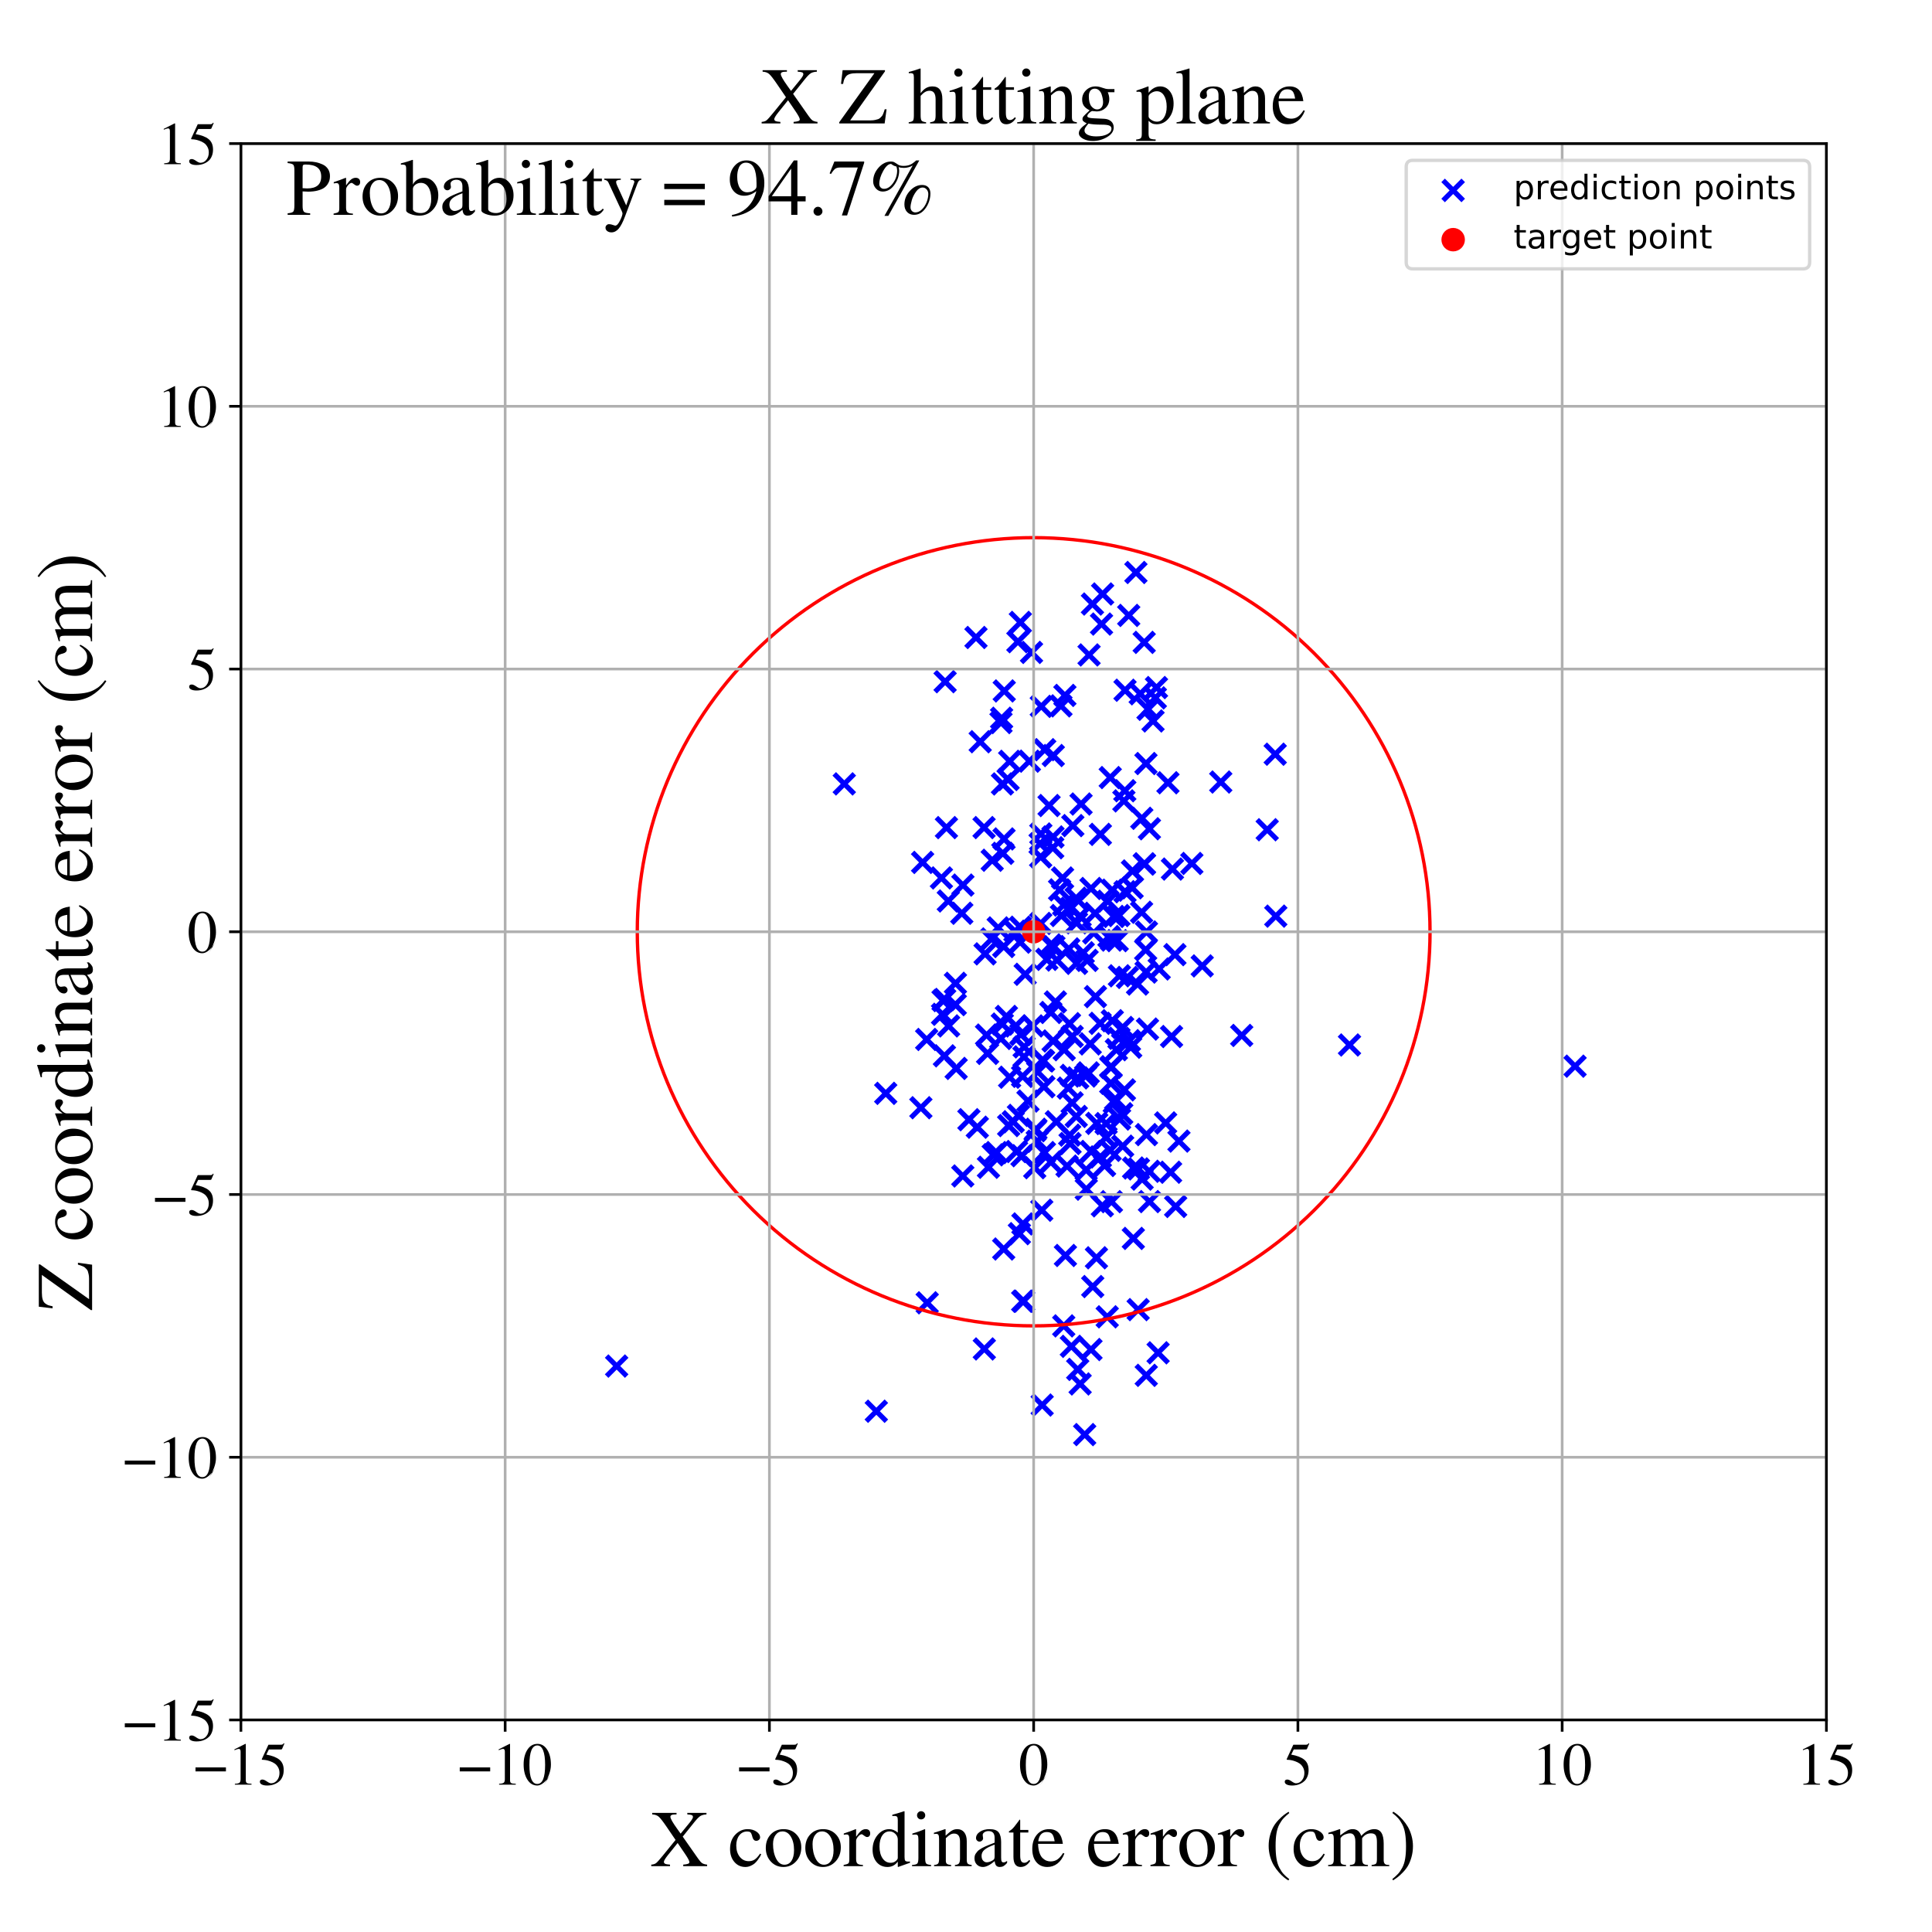 <?xml version="1.0" encoding="utf-8" standalone="no"?>
<!DOCTYPE svg PUBLIC "-//W3C//DTD SVG 1.1//EN"
  "http://www.w3.org/Graphics/SVG/1.1/DTD/svg11.dtd">
<!-- Created with matplotlib (https://matplotlib.org/) -->
<svg height="576pt" version="1.1" viewBox="0 0 576 576" width="576pt" xmlns="http://www.w3.org/2000/svg" xmlns:xlink="http://www.w3.org/1999/xlink">
 <defs>
  <style type="text/css">
*{stroke-linecap:butt;stroke-linejoin:round;}
  </style>
 </defs>
 <g id="figure_1">
  <g id="patch_1">
   <path d="M 0 576 
L 576 576 
L 576 0 
L 0 0 
z
" style="fill:#ffffff;"/>
  </g>
  <g id="axes_1">
   <g id="patch_2">
    <path d="M 71.822 512.784 
L 544.52 512.784 
L 544.52 42.802 
L 71.822 42.802 
z
" style="fill:#ffffff;"/>
   </g>
   <g id="PathCollection_1">
    <defs>
     <path d="M -3 3 
L 3 -3 
M -3 -3 
L 3 3 
" id="m07d897fe76" style="stroke:#0000ff;stroke-width:1.5;"/>
    </defs>
    <g clip-path="url(#p1c1785a772)">
     <use style="fill:#0000ff;stroke:#0000ff;stroke-width:1.5;" x="298.361" xlink:href="#m07d897fe76" y="309.609"/>
     <use style="fill:#0000ff;stroke:#0000ff;stroke-width:1.5;" x="276.436" xlink:href="#m07d897fe76" y="388.413"/>
     <use style="fill:#0000ff;stroke:#0000ff;stroke-width:1.5;" x="325.261" xlink:href="#m07d897fe76" y="402.343"/>
     <use style="fill:#0000ff;stroke:#0000ff;stroke-width:1.5;" x="330.305" xlink:href="#m07d897fe76" y="268.694"/>
     <use style="fill:#0000ff;stroke:#0000ff;stroke-width:1.5;" x="303.632" xlink:href="#m07d897fe76" y="332.537"/>
     <use style="fill:#0000ff;stroke:#0000ff;stroke-width:1.5;" x="306.48" xlink:href="#m07d897fe76" y="328.26"/>
     <use style="fill:#0000ff;stroke:#0000ff;stroke-width:1.5;" x="338.657" xlink:href="#m07d897fe76" y="170.678"/>
     <use style="fill:#0000ff;stroke:#0000ff;stroke-width:1.5;" x="317.644" xlink:href="#m07d897fe76" y="374.303"/>
     <use style="fill:#0000ff;stroke:#0000ff;stroke-width:1.5;" x="330.604" xlink:href="#m07d897fe76" y="279.226"/>
     <use style="fill:#0000ff;stroke:#0000ff;stroke-width:1.5;" x="301.002" xlink:href="#m07d897fe76" y="321.158"/>
     <use style="fill:#0000ff;stroke:#0000ff;stroke-width:1.5;" x="319.851" xlink:href="#m07d897fe76" y="246.144"/>
     <use style="fill:#0000ff;stroke:#0000ff;stroke-width:1.5;" x="307.905" xlink:href="#m07d897fe76" y="305.868"/>
     <use style="fill:#0000ff;stroke:#0000ff;stroke-width:1.5;" x="334.707" xlink:href="#m07d897fe76" y="341.709"/>
     <use style="fill:#0000ff;stroke:#0000ff;stroke-width:1.5;" x="297.064" xlink:href="#m07d897fe76" y="343.626"/>
     <use style="fill:#0000ff;stroke:#0000ff;stroke-width:1.5;" x="310.777" xlink:href="#m07d897fe76" y="316.08"/>
     <use style="fill:#0000ff;stroke:#0000ff;stroke-width:1.5;" x="331.007" xlink:href="#m07d897fe76" y="231.823"/>
     <use style="fill:#0000ff;stroke:#0000ff;stroke-width:1.5;" x="313.973" xlink:href="#m07d897fe76" y="310.342"/>
     <use style="fill:#0000ff;stroke:#0000ff;stroke-width:1.5;" x="298.618" xlink:href="#m07d897fe76" y="214.138"/>
     <use style="fill:#0000ff;stroke:#0000ff;stroke-width:1.5;" x="304.208" xlink:href="#m07d897fe76" y="185.56"/>
     <use style="fill:#0000ff;stroke:#0000ff;stroke-width:1.5;" x="300.716" xlink:href="#m07d897fe76" y="335.568"/>
     <use style="fill:#0000ff;stroke:#0000ff;stroke-width:1.5;" x="280.667" xlink:href="#m07d897fe76" y="261.742"/>
     <use style="fill:#0000ff;stroke:#0000ff;stroke-width:1.5;" x="341.8" xlink:href="#m07d897fe76" y="338.269"/>
     <use style="fill:#0000ff;stroke:#0000ff;stroke-width:1.5;" x="335.412" xlink:href="#m07d897fe76" y="205.786"/>
     <use style="fill:#0000ff;stroke:#0000ff;stroke-width:1.5;" x="293.385" xlink:href="#m07d897fe76" y="246.732"/>
     <use style="fill:#0000ff;stroke:#0000ff;stroke-width:1.5;" x="341.692" xlink:href="#m07d897fe76" y="289.815"/>
     <use style="fill:#0000ff;stroke:#0000ff;stroke-width:1.5;" x="339.413" xlink:href="#m07d897fe76" y="348.492"/>
     <use style="fill:#0000ff;stroke:#0000ff;stroke-width:1.5;" x="292.235" xlink:href="#m07d897fe76" y="221.135"/>
     <use style="fill:#0000ff;stroke:#0000ff;stroke-width:1.5;" x="316.307" xlink:href="#m07d897fe76" y="210.447"/>
     <use style="fill:#0000ff;stroke:#0000ff;stroke-width:1.5;" x="309.248" xlink:href="#m07d897fe76" y="340.233"/>
     <use style="fill:#0000ff;stroke:#0000ff;stroke-width:1.5;" x="331.211" xlink:href="#m07d897fe76" y="318.234"/>
     <use style="fill:#0000ff;stroke:#0000ff;stroke-width:1.5;" x="330.97" xlink:href="#m07d897fe76" y="342.955"/>
     <use style="fill:#0000ff;stroke:#0000ff;stroke-width:1.5;" x="322.301" xlink:href="#m07d897fe76" y="239.707"/>
     <use style="fill:#0000ff;stroke:#0000ff;stroke-width:1.5;" x="333.608" xlink:href="#m07d897fe76" y="309.551"/>
     <use style="fill:#0000ff;stroke:#0000ff;stroke-width:1.5;" x="340.348" xlink:href="#m07d897fe76" y="271.982"/>
     <use style="fill:#0000ff;stroke:#0000ff;stroke-width:1.5;" x="294.123" xlink:href="#m07d897fe76" y="308.59"/>
     <use style="fill:#0000ff;stroke:#0000ff;stroke-width:1.5;" x="261.265" xlink:href="#m07d897fe76" y="420.738"/>
     <use style="fill:#0000ff;stroke:#0000ff;stroke-width:1.5;" x="380.358" xlink:href="#m07d897fe76" y="273.135"/>
     <use style="fill:#0000ff;stroke:#0000ff;stroke-width:1.5;" x="300.043" xlink:href="#m07d897fe76" y="303.036"/>
     <use style="fill:#0000ff;stroke:#0000ff;stroke-width:1.5;" x="326.075" xlink:href="#m07d897fe76" y="278.138"/>
     <use style="fill:#0000ff;stroke:#0000ff;stroke-width:1.5;" x="377.803" xlink:href="#m07d897fe76" y="247.375"/>
     <use style="fill:#0000ff;stroke:#0000ff;stroke-width:1.5;" x="315.903" xlink:href="#m07d897fe76" y="265.305"/>
     <use style="fill:#0000ff;stroke:#0000ff;stroke-width:1.5;" x="317.125" xlink:href="#m07d897fe76" y="269.827"/>
     <use style="fill:#0000ff;stroke:#0000ff;stroke-width:1.5;" x="324.687" xlink:href="#m07d897fe76" y="195.26"/>
     <use style="fill:#0000ff;stroke:#0000ff;stroke-width:1.5;" x="333.585" xlink:href="#m07d897fe76" y="272.957"/>
     <use style="fill:#0000ff;stroke:#0000ff;stroke-width:1.5;" x="341.65" xlink:href="#m07d897fe76" y="227.639"/>
     <use style="fill:#0000ff;stroke:#0000ff;stroke-width:1.5;" x="333.081" xlink:href="#m07d897fe76" y="280.442"/>
     <use style="fill:#0000ff;stroke:#0000ff;stroke-width:1.5;" x="285.066" xlink:href="#m07d897fe76" y="318.535"/>
     <use style="fill:#0000ff;stroke:#0000ff;stroke-width:1.5;" x="350.51" xlink:href="#m07d897fe76" y="359.689"/>
     <use style="fill:#0000ff;stroke:#0000ff;stroke-width:1.5;" x="290.977" xlink:href="#m07d897fe76" y="190.06"/>
     <use style="fill:#0000ff;stroke:#0000ff;stroke-width:1.5;" x="341.125" xlink:href="#m07d897fe76" y="191.515"/>
     <use style="fill:#0000ff;stroke:#0000ff;stroke-width:1.5;" x="324.104" xlink:href="#m07d897fe76" y="286.323"/>
     <use style="fill:#0000ff;stroke:#0000ff;stroke-width:1.5;" x="469.584" xlink:href="#m07d897fe76" y="317.867"/>
     <use style="fill:#0000ff;stroke:#0000ff;stroke-width:1.5;" x="298.874" xlink:href="#m07d897fe76" y="233.723"/>
     <use style="fill:#0000ff;stroke:#0000ff;stroke-width:1.5;" x="304.969" xlink:href="#m07d897fe76" y="364.898"/>
     <use style="fill:#0000ff;stroke:#0000ff;stroke-width:1.5;" x="314.027" xlink:href="#m07d897fe76" y="225.252"/>
     <use style="fill:#0000ff;stroke:#0000ff;stroke-width:1.5;" x="326.596" xlink:href="#m07d897fe76" y="297.134"/>
     <use style="fill:#0000ff;stroke:#0000ff;stroke-width:1.5;" x="337.531" xlink:href="#m07d897fe76" y="264.673"/>
     <use style="fill:#0000ff;stroke:#0000ff;stroke-width:1.5;" x="295.623" xlink:href="#m07d897fe76" y="279.933"/>
     <use style="fill:#0000ff;stroke:#0000ff;stroke-width:1.5;" x="319.66" xlink:href="#m07d897fe76" y="308.999"/>
     <use style="fill:#0000ff;stroke:#0000ff;stroke-width:1.5;" x="336.716" xlink:href="#m07d897fe76" y="310.261"/>
     <use style="fill:#0000ff;stroke:#0000ff;stroke-width:1.5;" x="326.987" xlink:href="#m07d897fe76" y="334.918"/>
     <use style="fill:#0000ff;stroke:#0000ff;stroke-width:1.5;" x="276.275" xlink:href="#m07d897fe76" y="309.899"/>
     <use style="fill:#0000ff;stroke:#0000ff;stroke-width:1.5;" x="370.198" xlink:href="#m07d897fe76" y="308.703"/>
     <use style="fill:#0000ff;stroke:#0000ff;stroke-width:1.5;" x="349.285" xlink:href="#m07d897fe76" y="309.025"/>
     <use style="fill:#0000ff;stroke:#0000ff;stroke-width:1.5;" x="303.912" xlink:href="#m07d897fe76" y="367.803"/>
     <use style="fill:#0000ff;stroke:#0000ff;stroke-width:1.5;" x="282.728" xlink:href="#m07d897fe76" y="268.616"/>
     <use style="fill:#0000ff;stroke:#0000ff;stroke-width:1.5;" x="341.153" xlink:href="#m07d897fe76" y="257.589"/>
     <use style="fill:#0000ff;stroke:#0000ff;stroke-width:1.5;" x="323.387" xlink:href="#m07d897fe76" y="427.702"/>
     <use style="fill:#0000ff;stroke:#0000ff;stroke-width:1.5;" x="317.483" xlink:href="#m07d897fe76" y="207.328"/>
     <use style="fill:#0000ff;stroke:#0000ff;stroke-width:1.5;" x="311.472" xlink:href="#m07d897fe76" y="223.504"/>
     <use style="fill:#0000ff;stroke:#0000ff;stroke-width:1.5;" x="323.821" xlink:href="#m07d897fe76" y="348.781"/>
     <use style="fill:#0000ff;stroke:#0000ff;stroke-width:1.5;" x="310.272" xlink:href="#m07d897fe76" y="275.306"/>
     <use style="fill:#0000ff;stroke:#0000ff;stroke-width:1.5;" x="341.567" xlink:href="#m07d897fe76" y="283.185"/>
     <use style="fill:#0000ff;stroke:#0000ff;stroke-width:1.5;" x="284.803" xlink:href="#m07d897fe76" y="299.508"/>
     <use style="fill:#0000ff;stroke:#0000ff;stroke-width:1.5;" x="299.237" xlink:href="#m07d897fe76" y="282.192"/>
     <use style="fill:#0000ff;stroke:#0000ff;stroke-width:1.5;" x="331.621" xlink:href="#m07d897fe76" y="304.309"/>
     <use style="fill:#0000ff;stroke:#0000ff;stroke-width:1.5;" x="331.252" xlink:href="#m07d897fe76" y="318.026"/>
     <use style="fill:#0000ff;stroke:#0000ff;stroke-width:1.5;" x="337.964" xlink:href="#m07d897fe76" y="348.228"/>
     <use style="fill:#0000ff;stroke:#0000ff;stroke-width:1.5;" x="293.462" xlink:href="#m07d897fe76" y="402.174"/>
     <use style="fill:#0000ff;stroke:#0000ff;stroke-width:1.5;" x="348.997" xlink:href="#m07d897fe76" y="349.487"/>
     <use style="fill:#0000ff;stroke:#0000ff;stroke-width:1.5;" x="328.651" xlink:href="#m07d897fe76" y="359.504"/>
     <use style="fill:#0000ff;stroke:#0000ff;stroke-width:1.5;" x="298.432" xlink:href="#m07d897fe76" y="215.425"/>
     <use style="fill:#0000ff;stroke:#0000ff;stroke-width:1.5;" x="322.953" xlink:href="#m07d897fe76" y="284.052"/>
     <use style="fill:#0000ff;stroke:#0000ff;stroke-width:1.5;" x="328.407" xlink:href="#m07d897fe76" y="186.056"/>
     <use style="fill:#0000ff;stroke:#0000ff;stroke-width:1.5;" x="287.043" xlink:href="#m07d897fe76" y="350.597"/>
     <use style="fill:#0000ff;stroke:#0000ff;stroke-width:1.5;" x="281.009" xlink:href="#m07d897fe76" y="302.404"/>
     <use style="fill:#0000ff;stroke:#0000ff;stroke-width:1.5;" x="314.207" xlink:href="#m07d897fe76" y="282.216"/>
     <use style="fill:#0000ff;stroke:#0000ff;stroke-width:1.5;" x="328" xlink:href="#m07d897fe76" y="305.096"/>
     <use style="fill:#0000ff;stroke:#0000ff;stroke-width:1.5;" x="342.267" xlink:href="#m07d897fe76" y="211.472"/>
     <use style="fill:#0000ff;stroke:#0000ff;stroke-width:1.5;" x="333.734" xlink:href="#m07d897fe76" y="290.92"/>
     <use style="fill:#0000ff;stroke:#0000ff;stroke-width:1.5;" x="308.59" xlink:href="#m07d897fe76" y="337.108"/>
     <use style="fill:#0000ff;stroke:#0000ff;stroke-width:1.5;" x="310.262" xlink:href="#m07d897fe76" y="255.471"/>
     <use style="fill:#0000ff;stroke:#0000ff;stroke-width:1.5;" x="331.159" xlink:href="#m07d897fe76" y="322.955"/>
     <use style="fill:#0000ff;stroke:#0000ff;stroke-width:1.5;" x="303.47" xlink:href="#m07d897fe76" y="191.309"/>
     <use style="fill:#0000ff;stroke:#0000ff;stroke-width:1.5;" x="305.335" xlink:href="#m07d897fe76" y="312.12"/>
     <use style="fill:#0000ff;stroke:#0000ff;stroke-width:1.5;" x="304.342" xlink:href="#m07d897fe76" y="308.412"/>
     <use style="fill:#0000ff;stroke:#0000ff;stroke-width:1.5;" x="319.287" xlink:href="#m07d897fe76" y="270.786"/>
     <use style="fill:#0000ff;stroke:#0000ff;stroke-width:1.5;" x="334.702" xlink:href="#m07d897fe76" y="306.326"/>
     <use style="fill:#0000ff;stroke:#0000ff;stroke-width:1.5;" x="344.446" xlink:href="#m07d897fe76" y="208.058"/>
     <use style="fill:#0000ff;stroke:#0000ff;stroke-width:1.5;" x="274.547" xlink:href="#m07d897fe76" y="330.255"/>
     <use style="fill:#0000ff;stroke:#0000ff;stroke-width:1.5;" x="312.761" xlink:href="#m07d897fe76" y="240.158"/>
     <use style="fill:#0000ff;stroke:#0000ff;stroke-width:1.5;" x="317.28" xlink:href="#m07d897fe76" y="312.957"/>
     <use style="fill:#0000ff;stroke:#0000ff;stroke-width:1.5;" x="328.065" xlink:href="#m07d897fe76" y="344.917"/>
     <use style="fill:#0000ff;stroke:#0000ff;stroke-width:1.5;" x="284.853" xlink:href="#m07d897fe76" y="293.164"/>
     <use style="fill:#0000ff;stroke:#0000ff;stroke-width:1.5;" x="313.858" xlink:href="#m07d897fe76" y="252.747"/>
     <use style="fill:#0000ff;stroke:#0000ff;stroke-width:1.5;" x="321.301" xlink:href="#m07d897fe76" y="321.359"/>
     <use style="fill:#0000ff;stroke:#0000ff;stroke-width:1.5;" x="332.072" xlink:href="#m07d897fe76" y="273.227"/>
     <use style="fill:#0000ff;stroke:#0000ff;stroke-width:1.5;" x="323.863" xlink:href="#m07d897fe76" y="354.539"/>
     <use style="fill:#0000ff;stroke:#0000ff;stroke-width:1.5;" x="323.657" xlink:href="#m07d897fe76" y="320.808"/>
     <use style="fill:#0000ff;stroke:#0000ff;stroke-width:1.5;" x="340.413" xlink:href="#m07d897fe76" y="243.962"/>
     <use style="fill:#0000ff;stroke:#0000ff;stroke-width:1.5;" x="308.85" xlink:href="#m07d897fe76" y="336.671"/>
     <use style="fill:#0000ff;stroke:#0000ff;stroke-width:1.5;" x="183.848" xlink:href="#m07d897fe76" y="407.274"/>
     <use style="fill:#0000ff;stroke:#0000ff;stroke-width:1.5;" x="251.711" xlink:href="#m07d897fe76" y="233.707"/>
     <use style="fill:#0000ff;stroke:#0000ff;stroke-width:1.5;" x="355.334" xlink:href="#m07d897fe76" y="257.426"/>
     <use style="fill:#0000ff;stroke:#0000ff;stroke-width:1.5;" x="308.488" xlink:href="#m07d897fe76" y="348.137"/>
     <use style="fill:#0000ff;stroke:#0000ff;stroke-width:1.5;" x="320.96" xlink:href="#m07d897fe76" y="287.211"/>
     <use style="fill:#0000ff;stroke:#0000ff;stroke-width:1.5;" x="335.345" xlink:href="#m07d897fe76" y="235.745"/>
     <use style="fill:#0000ff;stroke:#0000ff;stroke-width:1.5;" x="310.447" xlink:href="#m07d897fe76" y="210.594"/>
     <use style="fill:#0000ff;stroke:#0000ff;stroke-width:1.5;" x="302.835" xlink:href="#m07d897fe76" y="305.875"/>
     <use style="fill:#0000ff;stroke:#0000ff;stroke-width:1.5;" x="299.242" xlink:href="#m07d897fe76" y="372.374"/>
     <use style="fill:#0000ff;stroke:#0000ff;stroke-width:1.5;" x="311.128" xlink:href="#m07d897fe76" y="316.308"/>
     <use style="fill:#0000ff;stroke:#0000ff;stroke-width:1.5;" x="340.511" xlink:href="#m07d897fe76" y="351.537"/>
     <use style="fill:#0000ff;stroke:#0000ff;stroke-width:1.5;" x="336.512" xlink:href="#m07d897fe76" y="183.476"/>
     <use style="fill:#0000ff;stroke:#0000ff;stroke-width:1.5;" x="333.789" xlink:href="#m07d897fe76" y="333.63"/>
     <use style="fill:#0000ff;stroke:#0000ff;stroke-width:1.5;" x="311.219" xlink:href="#m07d897fe76" y="324.003"/>
     <use style="fill:#0000ff;stroke:#0000ff;stroke-width:1.5;" x="310.312" xlink:href="#m07d897fe76" y="248.632"/>
     <use style="fill:#0000ff;stroke:#0000ff;stroke-width:1.5;" x="318.842" xlink:href="#m07d897fe76" y="305.196"/>
     <use style="fill:#0000ff;stroke:#0000ff;stroke-width:1.5;" x="302.077" xlink:href="#m07d897fe76" y="334.431"/>
     <use style="fill:#0000ff;stroke:#0000ff;stroke-width:1.5;" x="325.309" xlink:href="#m07d897fe76" y="343.289"/>
     <use style="fill:#0000ff;stroke:#0000ff;stroke-width:1.5;" x="331.362" xlink:href="#m07d897fe76" y="358.26"/>
     <use style="fill:#0000ff;stroke:#0000ff;stroke-width:1.5;" x="330.105" xlink:href="#m07d897fe76" y="392.592"/>
     <use style="fill:#0000ff;stroke:#0000ff;stroke-width:1.5;" x="305.194" xlink:href="#m07d897fe76" y="387.921"/>
     <use style="fill:#0000ff;stroke:#0000ff;stroke-width:1.5;" x="332.602" xlink:href="#m07d897fe76" y="327.823"/>
     <use style="fill:#0000ff;stroke:#0000ff;stroke-width:1.5;" x="328.06" xlink:href="#m07d897fe76" y="248.756"/>
     <use style="fill:#0000ff;stroke:#0000ff;stroke-width:1.5;" x="300.546" xlink:href="#m07d897fe76" y="232.393"/>
     <use style="fill:#0000ff;stroke:#0000ff;stroke-width:1.5;" x="342.681" xlink:href="#m07d897fe76" y="247.084"/>
     <use style="fill:#0000ff;stroke:#0000ff;stroke-width:1.5;" x="319.412" xlink:href="#m07d897fe76" y="401.398"/>
     <use style="fill:#0000ff;stroke:#0000ff;stroke-width:1.5;" x="339.146" xlink:href="#m07d897fe76" y="293.381"/>
     <use style="fill:#0000ff;stroke:#0000ff;stroke-width:1.5;" x="337.107" xlink:href="#m07d897fe76" y="312.222"/>
     <use style="fill:#0000ff;stroke:#0000ff;stroke-width:1.5;" x="341.797" xlink:href="#m07d897fe76" y="277.856"/>
     <use style="fill:#0000ff;stroke:#0000ff;stroke-width:1.5;" x="315.103" xlink:href="#m07d897fe76" y="286.22"/>
     <use style="fill:#0000ff;stroke:#0000ff;stroke-width:1.5;" x="314.931" xlink:href="#m07d897fe76" y="334.432"/>
     <use style="fill:#0000ff;stroke:#0000ff;stroke-width:1.5;" x="295.819" xlink:href="#m07d897fe76" y="256.471"/>
     <use style="fill:#0000ff;stroke:#0000ff;stroke-width:1.5;" x="329.311" xlink:href="#m07d897fe76" y="347.476"/>
     <use style="fill:#0000ff;stroke:#0000ff;stroke-width:1.5;" x="291.373" xlink:href="#m07d897fe76" y="336.061"/>
     <use style="fill:#0000ff;stroke:#0000ff;stroke-width:1.5;" x="328.733" xlink:href="#m07d897fe76" y="177.087"/>
     <use style="fill:#0000ff;stroke:#0000ff;stroke-width:1.5;" x="294.694" xlink:href="#m07d897fe76" y="348.008"/>
     <use style="fill:#0000ff;stroke:#0000ff;stroke-width:1.5;" x="322.031" xlink:href="#m07d897fe76" y="273.151"/>
     <use style="fill:#0000ff;stroke:#0000ff;stroke-width:1.5;" x="282.169" xlink:href="#m07d897fe76" y="246.739"/>
     <use style="fill:#0000ff;stroke:#0000ff;stroke-width:1.5;" x="322.027" xlink:href="#m07d897fe76" y="412.603"/>
     <use style="fill:#0000ff;stroke:#0000ff;stroke-width:1.5;" x="336.123" xlink:href="#m07d897fe76" y="291.407"/>
     <use style="fill:#0000ff;stroke:#0000ff;stroke-width:1.5;" x="309.365" xlink:href="#m07d897fe76" y="319.562"/>
     <use style="fill:#0000ff;stroke:#0000ff;stroke-width:1.5;" x="345.277" xlink:href="#m07d897fe76" y="403.32"/>
     <use style="fill:#0000ff;stroke:#0000ff;stroke-width:1.5;" x="304.132" xlink:href="#m07d897fe76" y="280.889"/>
     <use style="fill:#0000ff;stroke:#0000ff;stroke-width:1.5;" x="304.878" xlink:href="#m07d897fe76" y="320.903"/>
     <use style="fill:#0000ff;stroke:#0000ff;stroke-width:1.5;" x="281.153" xlink:href="#m07d897fe76" y="298.304"/>
     <use style="fill:#0000ff;stroke:#0000ff;stroke-width:1.5;" x="320.869" xlink:href="#m07d897fe76" y="332.854"/>
     <use style="fill:#0000ff;stroke:#0000ff;stroke-width:1.5;" x="293.687" xlink:href="#m07d897fe76" y="284.382"/>
     <use style="fill:#0000ff;stroke:#0000ff;stroke-width:1.5;" x="325.265" xlink:href="#m07d897fe76" y="264.889"/>
     <use style="fill:#0000ff;stroke:#0000ff;stroke-width:1.5;" x="347.527" xlink:href="#m07d897fe76" y="334.78"/>
     <use style="fill:#0000ff;stroke:#0000ff;stroke-width:1.5;" x="312.092" xlink:href="#m07d897fe76" y="286.018"/>
     <use style="fill:#0000ff;stroke:#0000ff;stroke-width:1.5;" x="282.812" xlink:href="#m07d897fe76" y="305.861"/>
     <use style="fill:#0000ff;stroke:#0000ff;stroke-width:1.5;" x="303.067" xlink:href="#m07d897fe76" y="343.314"/>
     <use style="fill:#0000ff;stroke:#0000ff;stroke-width:1.5;" x="329.735" xlink:href="#m07d897fe76" y="339.119"/>
     <use style="fill:#0000ff;stroke:#0000ff;stroke-width:1.5;" x="342.703" xlink:href="#m07d897fe76" y="358.236"/>
     <use style="fill:#0000ff;stroke:#0000ff;stroke-width:1.5;" x="317.14" xlink:href="#m07d897fe76" y="395.292"/>
     <use style="fill:#0000ff;stroke:#0000ff;stroke-width:1.5;" x="329.772" xlink:href="#m07d897fe76" y="334.983"/>
     <use style="fill:#0000ff;stroke:#0000ff;stroke-width:1.5;" x="341.742" xlink:href="#m07d897fe76" y="410.04"/>
     <use style="fill:#0000ff;stroke:#0000ff;stroke-width:1.5;" x="298.967" xlink:href="#m07d897fe76" y="254.403"/>
     <use style="fill:#0000ff;stroke:#0000ff;stroke-width:1.5;" x="331.404" xlink:href="#m07d897fe76" y="280.272"/>
     <use style="fill:#0000ff;stroke:#0000ff;stroke-width:1.5;" x="344.786" xlink:href="#m07d897fe76" y="204.988"/>
     <use style="fill:#0000ff;stroke:#0000ff;stroke-width:1.5;" x="288.864" xlink:href="#m07d897fe76" y="333.823"/>
     <use style="fill:#0000ff;stroke:#0000ff;stroke-width:1.5;" x="321.307" xlink:href="#m07d897fe76" y="408.268"/>
     <use style="fill:#0000ff;stroke:#0000ff;stroke-width:1.5;" x="335.07" xlink:href="#m07d897fe76" y="238.771"/>
     <use style="fill:#0000ff;stroke:#0000ff;stroke-width:1.5;" x="301.025" xlink:href="#m07d897fe76" y="226.978"/>
     <use style="fill:#0000ff;stroke:#0000ff;stroke-width:1.5;" x="311.38" xlink:href="#m07d897fe76" y="343.623"/>
     <use style="fill:#0000ff;stroke:#0000ff;stroke-width:1.5;" x="305.287" xlink:href="#m07d897fe76" y="315.094"/>
     <use style="fill:#0000ff;stroke:#0000ff;stroke-width:1.5;" x="287.075" xlink:href="#m07d897fe76" y="263.876"/>
     <use style="fill:#0000ff;stroke:#0000ff;stroke-width:1.5;" x="325.784" xlink:href="#m07d897fe76" y="383.572"/>
     <use style="fill:#0000ff;stroke:#0000ff;stroke-width:1.5;" x="294.435" xlink:href="#m07d897fe76" y="314.059"/>
     <use style="fill:#0000ff;stroke:#0000ff;stroke-width:1.5;" x="334.436" xlink:href="#m07d897fe76" y="332.034"/>
     <use style="fill:#0000ff;stroke:#0000ff;stroke-width:1.5;" x="332.199" xlink:href="#m07d897fe76" y="328.684"/>
     <use style="fill:#0000ff;stroke:#0000ff;stroke-width:1.5;" x="310.59" xlink:href="#m07d897fe76" y="360.815"/>
     <use style="fill:#0000ff;stroke:#0000ff;stroke-width:1.5;" x="335.234" xlink:href="#m07d897fe76" y="324.928"/>
     <use style="fill:#0000ff;stroke:#0000ff;stroke-width:1.5;" x="299.403" xlink:href="#m07d897fe76" y="205.992"/>
     <use style="fill:#0000ff;stroke:#0000ff;stroke-width:1.5;" x="304.903" xlink:href="#m07d897fe76" y="387.95"/>
     <use style="fill:#0000ff;stroke:#0000ff;stroke-width:1.5;" x="319.633" xlink:href="#m07d897fe76" y="328.795"/>
     <use style="fill:#0000ff;stroke:#0000ff;stroke-width:1.5;" x="358.427" xlink:href="#m07d897fe76" y="287.972"/>
     <use style="fill:#0000ff;stroke:#0000ff;stroke-width:1.5;" x="281.563" xlink:href="#m07d897fe76" y="314.783"/>
     <use style="fill:#0000ff;stroke:#0000ff;stroke-width:1.5;" x="320.815" xlink:href="#m07d897fe76" y="267.789"/>
     <use style="fill:#0000ff;stroke:#0000ff;stroke-width:1.5;" x="314.657" xlink:href="#m07d897fe76" y="298.718"/>
     <use style="fill:#0000ff;stroke:#0000ff;stroke-width:1.5;" x="319.418" xlink:href="#m07d897fe76" y="320.611"/>
     <use style="fill:#0000ff;stroke:#0000ff;stroke-width:1.5;" x="319.023" xlink:href="#m07d897fe76" y="340.924"/>
     <use style="fill:#0000ff;stroke:#0000ff;stroke-width:1.5;" x="325.037" xlink:href="#m07d897fe76" y="311.23"/>
     <use style="fill:#0000ff;stroke:#0000ff;stroke-width:1.5;" x="318.635" xlink:href="#m07d897fe76" y="282.902"/>
     <use style="fill:#0000ff;stroke:#0000ff;stroke-width:1.5;" x="335.411" xlink:href="#m07d897fe76" y="265.853"/>
     <use style="fill:#0000ff;stroke:#0000ff;stroke-width:1.5;" x="296.111" xlink:href="#m07d897fe76" y="344.293"/>
     <use style="fill:#0000ff;stroke:#0000ff;stroke-width:1.5;" x="313.299" xlink:href="#m07d897fe76" y="301.857"/>
     <use style="fill:#0000ff;stroke:#0000ff;stroke-width:1.5;" x="316.793" xlink:href="#m07d897fe76" y="261.758"/>
     <use style="fill:#0000ff;stroke:#0000ff;stroke-width:1.5;" x="310.093" xlink:href="#m07d897fe76" y="251.535"/>
     <use style="fill:#0000ff;stroke:#0000ff;stroke-width:1.5;" x="305.646" xlink:href="#m07d897fe76" y="290.476"/>
     <use style="fill:#0000ff;stroke:#0000ff;stroke-width:1.5;" x="297.594" xlink:href="#m07d897fe76" y="276.642"/>
     <use style="fill:#0000ff;stroke:#0000ff;stroke-width:1.5;" x="298.825" xlink:href="#m07d897fe76" y="305.314"/>
     <use style="fill:#0000ff;stroke:#0000ff;stroke-width:1.5;" x="337.89" xlink:href="#m07d897fe76" y="369.216"/>
     <use style="fill:#0000ff;stroke:#0000ff;stroke-width:1.5;" x="313.936" xlink:href="#m07d897fe76" y="249.519"/>
     <use style="fill:#0000ff;stroke:#0000ff;stroke-width:1.5;" x="331.577" xlink:href="#m07d897fe76" y="265.391"/>
     <use style="fill:#0000ff;stroke:#0000ff;stroke-width:1.5;" x="264.069" xlink:href="#m07d897fe76" y="325.97"/>
     <use style="fill:#0000ff;stroke:#0000ff;stroke-width:1.5;" x="307.535" xlink:href="#m07d897fe76" y="194.507"/>
     <use style="fill:#0000ff;stroke:#0000ff;stroke-width:1.5;" x="342.604" xlink:href="#m07d897fe76" y="349.198"/>
     <use style="fill:#0000ff;stroke:#0000ff;stroke-width:1.5;" x="286.749" xlink:href="#m07d897fe76" y="272.277"/>
     <use style="fill:#0000ff;stroke:#0000ff;stroke-width:1.5;" x="339.936" xlink:href="#m07d897fe76" y="206.843"/>
     <use style="fill:#0000ff;stroke:#0000ff;stroke-width:1.5;" x="342.112" xlink:href="#m07d897fe76" y="306.802"/>
     <use style="fill:#0000ff;stroke:#0000ff;stroke-width:1.5;" x="299.335" xlink:href="#m07d897fe76" y="250.115"/>
     <use style="fill:#0000ff;stroke:#0000ff;stroke-width:1.5;" x="318.914" xlink:href="#m07d897fe76" y="338.423"/>
     <use style="fill:#0000ff;stroke:#0000ff;stroke-width:1.5;" x="320.943" xlink:href="#m07d897fe76" y="275.119"/>
     <use style="fill:#0000ff;stroke:#0000ff;stroke-width:1.5;" x="341.217" xlink:href="#m07d897fe76" y="257.557"/>
     <use style="fill:#0000ff;stroke:#0000ff;stroke-width:1.5;" x="337.632" xlink:href="#m07d897fe76" y="259.665"/>
     <use style="fill:#0000ff;stroke:#0000ff;stroke-width:1.5;" x="349.547" xlink:href="#m07d897fe76" y="259.101"/>
     <use style="fill:#0000ff;stroke:#0000ff;stroke-width:1.5;" x="316.453" xlink:href="#m07d897fe76" y="272.945"/>
     <use style="fill:#0000ff;stroke:#0000ff;stroke-width:1.5;" x="304.22" xlink:href="#m07d897fe76" y="276.438"/>
     <use style="fill:#0000ff;stroke:#0000ff;stroke-width:1.5;" x="306.896" xlink:href="#m07d897fe76" y="226.93"/>
     <use style="fill:#0000ff;stroke:#0000ff;stroke-width:1.5;" x="310.71" xlink:href="#m07d897fe76" y="418.895"/>
     <use style="fill:#0000ff;stroke:#0000ff;stroke-width:1.5;" x="380.189" xlink:href="#m07d897fe76" y="224.855"/>
     <use style="fill:#0000ff;stroke:#0000ff;stroke-width:1.5;" x="348.209" xlink:href="#m07d897fe76" y="233.367"/>
     <use style="fill:#0000ff;stroke:#0000ff;stroke-width:1.5;" x="345.6" xlink:href="#m07d897fe76" y="288.883"/>
     <use style="fill:#0000ff;stroke:#0000ff;stroke-width:1.5;" x="325.701" xlink:href="#m07d897fe76" y="180.084"/>
     <use style="fill:#0000ff;stroke:#0000ff;stroke-width:1.5;" x="304.689" xlink:href="#m07d897fe76" y="344.557"/>
     <use style="fill:#0000ff;stroke:#0000ff;stroke-width:1.5;" x="318.125" xlink:href="#m07d897fe76" y="347.649"/>
     <use style="fill:#0000ff;stroke:#0000ff;stroke-width:1.5;" x="402.331" xlink:href="#m07d897fe76" y="311.548"/>
     <use style="fill:#0000ff;stroke:#0000ff;stroke-width:1.5;" x="332.834" xlink:href="#m07d897fe76" y="312.951"/>
     <use style="fill:#0000ff;stroke:#0000ff;stroke-width:1.5;" x="318.489" xlink:href="#m07d897fe76" y="324.399"/>
     <use style="fill:#0000ff;stroke:#0000ff;stroke-width:1.5;" x="281.777" xlink:href="#m07d897fe76" y="203.236"/>
     <use style="fill:#0000ff;stroke:#0000ff;stroke-width:1.5;" x="339.329" xlink:href="#m07d897fe76" y="390.444"/>
     <use style="fill:#0000ff;stroke:#0000ff;stroke-width:1.5;" x="326.89" xlink:href="#m07d897fe76" y="374.992"/>
     <use style="fill:#0000ff;stroke:#0000ff;stroke-width:1.5;" x="281.645" xlink:href="#m07d897fe76" y="297.97"/>
     <use style="fill:#0000ff;stroke:#0000ff;stroke-width:1.5;" x="351.486" xlink:href="#m07d897fe76" y="340.195"/>
     <use style="fill:#0000ff;stroke:#0000ff;stroke-width:1.5;" x="313.296" xlink:href="#m07d897fe76" y="346.444"/>
     <use style="fill:#0000ff;stroke:#0000ff;stroke-width:1.5;" x="326.478" xlink:href="#m07d897fe76" y="272.291"/>
     <use style="fill:#0000ff;stroke:#0000ff;stroke-width:1.5;" x="363.954" xlink:href="#m07d897fe76" y="233.153"/>
     <use style="fill:#0000ff;stroke:#0000ff;stroke-width:1.5;" x="313.199" xlink:href="#m07d897fe76" y="281.708"/>
     <use style="fill:#0000ff;stroke:#0000ff;stroke-width:1.5;" x="324.445" xlink:href="#m07d897fe76" y="319.867"/>
     <use style="fill:#0000ff;stroke:#0000ff;stroke-width:1.5;" x="350.286" xlink:href="#m07d897fe76" y="284.612"/>
     <use style="fill:#0000ff;stroke:#0000ff;stroke-width:1.5;" x="302.594" xlink:href="#m07d897fe76" y="277.635"/>
     <use style="fill:#0000ff;stroke:#0000ff;stroke-width:1.5;" x="275.064" xlink:href="#m07d897fe76" y="257.118"/>
     <use style="fill:#0000ff;stroke:#0000ff;stroke-width:1.5;" x="343.761" xlink:href="#m07d897fe76" y="214.94"/>
    </g>
   </g>
   <g id="PathCollection_2">
    <defs>
     <path d="M 0 3 
C 0.796 3 1.559 2.684 2.121 2.121 
C 2.684 1.559 3 0.796 3 0 
C 3 -0.796 2.684 -1.559 2.121 -2.121 
C 1.559 -2.684 0.796 -3 0 -3 
C -0.796 -3 -1.559 -2.684 -2.121 -2.121 
C -2.684 -1.559 -3 -0.796 -3 0 
C -3 0.796 -2.684 1.559 -2.121 2.121 
C -1.559 2.684 -0.796 3 0 3 
z
" id="m97a2cc1986" style="stroke:#ff0000;"/>
    </defs>
    <g clip-path="url(#p1c1785a772)">
     <use style="fill:#ff0000;stroke:#ff0000;" x="308.171" xlink:href="#m97a2cc1986" y="277.793"/>
    </g>
   </g>
   <g id="patch_3">
    <path clip-path="url(#p1c1785a772)" d="M 308.171 395.288 
C 339.511 395.288 369.572 382.908 391.733 360.875 
C 413.894 338.841 426.346 308.953 426.346 277.793 
C 426.346 246.633 413.894 216.745 391.733 194.711 
C 369.572 172.677 339.511 160.297 308.171 160.297 
C 276.831 160.297 246.77 172.677 224.609 194.711 
C 202.448 216.745 189.997 246.633 189.997 277.793 
C 189.997 308.953 202.448 338.841 224.609 360.875 
C 246.77 382.908 276.831 395.288 308.171 395.288 
z
" style="fill:none;stroke:#ff0000;stroke-linejoin:miter;"/>
   </g>
   <g id="matplotlib.axis_1">
    <g id="xtick_1">
     <g id="line2d_1">
      <path clip-path="url(#p1c1785a772)" d="M 71.822 512.784 
L 71.822 42.802 
" style="fill:none;stroke:#b0b0b0;stroke-linecap:square;stroke-width:0.8;"/>
     </g>
     <g id="line2d_2">
      <defs>
       <path d="M 0 0 
L 0 3.5 
" id="mba30bbec06" style="stroke:#000000;stroke-width:0.8;"/>
      </defs>
      <g>
       <use style="stroke:#000000;stroke-width:0.8;" x="71.822" xlink:href="#mba30bbec06" y="512.784"/>
      </g>
     </g>
     <g id="text_1">
      <!-- −15 -->
      <defs>
       <path d="M 3 22 
L 3 28.594 
L 53.406 28.594 
L 53.406 22 
z
" id="FreeSerif-8722"/>
       <path d="M 18.297 59.297 
Q 16.5 59.297 11.094 57.094 
L 11.094 58.5 
L 29.094 67.594 
L 29.906 67.406 
L 29.906 7.406 
Q 29.906 3.797 31.703 2.688 
Q 33.5 1.594 39.406 1.5 
L 39.406 0 
L 11.797 0 
L 11.797 1.5 
Q 17.406 1.703 19.344 3.141 
Q 21.297 4.594 21.297 9.297 
L 21.297 54.594 
Q 21.297 59.297 18.297 59.297 
z
" id="FreeSerif-49"/>
       <path d="M 35.703 19.406 
Q 35.703 24.703 33.344 28.797 
Q 31 32.906 27.641 35.156 
Q 24.297 37.406 20.141 38.844 
Q 16 40.297 12.953 40.75 
Q 9.906 41.203 7.594 41.203 
Q 6.406 41.203 6.406 42 
Q 6.406 42.297 6.5 42.5 
L 17.406 66.203 
L 38.297 66.203 
Q 39.906 66.203 40.844 66.703 
Q 41.797 67.203 42.906 68.797 
L 43.797 68.094 
L 40 59.203 
Q 39.594 58.297 37.703 58.297 
L 18.094 58.297 
L 13.906 49.797 
Q 28.5 47.203 35.594 41.344 
Q 42.703 35.5 42.703 24.203 
Q 42.703 18.297 40.844 13.688 
Q 39 9.094 36.141 6.297 
Q 33.297 3.5 29.547 1.703 
Q 25.797 -0.094 22.344 -0.75 
Q 18.906 -1.406 15.406 -1.406 
Q 9.797 -1.406 6.5 0.25 
Q 3.203 1.906 3.203 4.797 
Q 3.203 8.5 7.5 8.5 
Q 10.297 8.5 14.75 5.391 
Q 19.203 2.297 21.797 2.297 
Q 27.703 2.297 31.703 7.25 
Q 35.703 12.203 35.703 19.406 
z
" id="FreeSerif-53"/>
      </defs>
      <g transform="translate(57.746 532.077)scale(0.18 -0.18)">
       <use xlink:href="#FreeSerif-8722"/>
       <use x="56.4" xlink:href="#FreeSerif-49"/>
       <use x="106.4" xlink:href="#FreeSerif-53"/>
      </g>
     </g>
    </g>
    <g id="xtick_2">
     <g id="line2d_3">
      <path clip-path="url(#p1c1785a772)" d="M 150.605 512.784 
L 150.605 42.802 
" style="fill:none;stroke:#b0b0b0;stroke-linecap:square;stroke-width:0.8;"/>
     </g>
     <g id="line2d_4">
      <g>
       <use style="stroke:#000000;stroke-width:0.8;" x="150.605" xlink:href="#mba30bbec06" y="512.784"/>
      </g>
     </g>
     <g id="text_2">
      <!-- −10 -->
      <defs>
       <path d="M 47.594 17.797 
Q 35.203 -1.406 25 -1.406 
Q 14.797 -1.406 8.594 8.391 
Q 2.406 18.203 2.406 33.594 
Q 2.406 48.094 8.594 57.844 
Q 14.797 67.594 25.406 67.594 
Q 35.203 67.594 41.391 58 
Q 47.594 48.406 47.594 33 
Q 47.594 17.797 35.203 -1.406 
z
M 25.094 65 
Q 12 65 12 32.703 
Q 12 1.203 25 1.203 
Q 38 1.203 38 32.797 
Q 38 48.5 34.703 56.75 
Q 31.406 65 25.094 65 
z
" id="FreeSerif-48"/>
      </defs>
      <g transform="translate(136.529 532.077)scale(0.18 -0.18)">
       <use xlink:href="#FreeSerif-8722"/>
       <use x="56.4" xlink:href="#FreeSerif-49"/>
       <use x="106.4" xlink:href="#FreeSerif-48"/>
      </g>
     </g>
    </g>
    <g id="xtick_3">
     <g id="line2d_5">
      <path clip-path="url(#p1c1785a772)" d="M 229.388 512.784 
L 229.388 42.802 
" style="fill:none;stroke:#b0b0b0;stroke-linecap:square;stroke-width:0.8;"/>
     </g>
     <g id="line2d_6">
      <g>
       <use style="stroke:#000000;stroke-width:0.8;" x="229.388" xlink:href="#mba30bbec06" y="512.784"/>
      </g>
     </g>
     <g id="text_3">
      <!-- −5 -->
      <g transform="translate(219.812 532.077)scale(0.18 -0.18)">
       <use xlink:href="#FreeSerif-8722"/>
       <use x="56.4" xlink:href="#FreeSerif-53"/>
      </g>
     </g>
    </g>
    <g id="xtick_4">
     <g id="line2d_7">
      <path clip-path="url(#p1c1785a772)" d="M 308.171 512.784 
L 308.171 42.802 
" style="fill:none;stroke:#b0b0b0;stroke-linecap:square;stroke-width:0.8;"/>
     </g>
     <g id="line2d_8">
      <g>
       <use style="stroke:#000000;stroke-width:0.8;" x="308.171" xlink:href="#mba30bbec06" y="512.784"/>
      </g>
     </g>
     <g id="text_4">
      <!-- 0 -->
      <g transform="translate(303.671 532.077)scale(0.18 -0.18)">
       <use xlink:href="#FreeSerif-48"/>
      </g>
     </g>
    </g>
    <g id="xtick_5">
     <g id="line2d_9">
      <path clip-path="url(#p1c1785a772)" d="M 386.954 512.784 
L 386.954 42.802 
" style="fill:none;stroke:#b0b0b0;stroke-linecap:square;stroke-width:0.8;"/>
     </g>
     <g id="line2d_10">
      <g>
       <use style="stroke:#000000;stroke-width:0.8;" x="386.954" xlink:href="#mba30bbec06" y="512.784"/>
      </g>
     </g>
     <g id="text_5">
      <!-- 5 -->
      <g transform="translate(382.454 532.077)scale(0.18 -0.18)">
       <use xlink:href="#FreeSerif-53"/>
      </g>
     </g>
    </g>
    <g id="xtick_6">
     <g id="line2d_11">
      <path clip-path="url(#p1c1785a772)" d="M 465.737 512.784 
L 465.737 42.802 
" style="fill:none;stroke:#b0b0b0;stroke-linecap:square;stroke-width:0.8;"/>
     </g>
     <g id="line2d_12">
      <g>
       <use style="stroke:#000000;stroke-width:0.8;" x="465.737" xlink:href="#mba30bbec06" y="512.784"/>
      </g>
     </g>
     <g id="text_6">
      <!-- 10 -->
      <g transform="translate(456.737 532.077)scale(0.18 -0.18)">
       <use xlink:href="#FreeSerif-49"/>
       <use x="50" xlink:href="#FreeSerif-48"/>
      </g>
     </g>
    </g>
    <g id="xtick_7">
     <g id="line2d_13">
      <path clip-path="url(#p1c1785a772)" d="M 544.52 512.784 
L 544.52 42.802 
" style="fill:none;stroke:#b0b0b0;stroke-linecap:square;stroke-width:0.8;"/>
     </g>
     <g id="line2d_14">
      <g>
       <use style="stroke:#000000;stroke-width:0.8;" x="544.52" xlink:href="#mba30bbec06" y="512.784"/>
      </g>
     </g>
     <g id="text_7">
      <!-- 15 -->
      <g transform="translate(535.52 532.077)scale(0.18 -0.18)">
       <use xlink:href="#FreeSerif-49"/>
       <use x="50" xlink:href="#FreeSerif-53"/>
      </g>
     </g>
    </g>
    <g id="text_8">
     <!-- X coordinate error (cm) -->
     <defs>
      <path d="M 69.594 66.203 
L 69.594 64.297 
Q 64.703 64 62.047 62.344 
Q 59.406 60.703 54.703 54.906 
L 40.094 36.703 
L 59.297 9.297 
Q 62.297 5 64.297 3.703 
Q 66.297 2.406 70.406 1.906 
L 70.406 0 
L 40.703 0 
L 40.703 1.906 
Q 44.797 2.297 46.594 2.938 
Q 48.406 3.594 48.406 5 
Q 48.406 7.203 43.297 14.797 
L 33.797 28.797 
L 21.906 14 
Q 16.703 7.5 16.703 5.406 
Q 16.703 3.703 18.297 2.953 
Q 19.906 2.203 24.297 1.906 
L 24.297 0 
L 1 0 
L 1 1.906 
Q 4.906 2.203 7 3.797 
Q 9.094 5.406 15.5 13.297 
L 31.203 32.594 
L 20.297 48.594 
Q 13.297 58.906 10.25 61.5 
Q 7.203 64.094 2.203 64.297 
L 2.203 66.203 
L 32.406 66.203 
L 32.406 64.297 
L 29.594 64.203 
Q 24.797 64.094 24.797 61.297 
Q 24.797 58.094 33.297 46.297 
L 37.5 40.406 
L 48.797 54.203 
Q 52.797 59.203 52.797 61.094 
Q 52.797 62.797 51.344 63.438 
Q 49.906 64.094 45.797 64.297 
L 45.797 66.203 
z
" id="FreeSerif-88"/>
      <path id="FreeSerif-32"/>
      <path d="M 2.5 21.297 
Q 2.5 32.406 9.047 39.203 
Q 15.594 46 24.406 46 
Q 30.703 46 35.25 42.953 
Q 39.797 39.906 39.797 35.703 
Q 39.797 34 38.391 32.75 
Q 37 31.5 35 31.5 
Q 31.594 31.5 30.297 36.094 
L 29.703 38.297 
Q 28.906 41.094 27.703 42.094 
Q 26.5 43.094 23.797 43.094 
Q 17.703 43.094 13.953 38.25 
Q 10.203 33.406 10.203 25.703 
Q 10.203 17.094 14.547 11.641 
Q 18.906 6.203 25.703 6.203 
Q 30 6.203 33.094 8.25 
Q 36.203 10.297 39.797 15.594 
L 41.203 14.703 
Q 40.203 12.703 39.453 11.391 
Q 38.703 10.094 36.75 7.5 
Q 34.797 4.906 32.891 3.297 
Q 31 1.703 27.891 0.344 
Q 24.797 -1 21.5 -1 
Q 13.203 -1 7.844 5.25 
Q 2.5 11.5 2.5 21.297 
z
" id="FreeSerif-99"/>
      <path d="M 24.594 46 
Q 34.203 46 40.391 39.594 
Q 46.594 33.203 46.594 23.406 
Q 46.594 13 40.188 6 
Q 33.797 -1 24.391 -1 
Q 15 -1 8.75 5.75 
Q 2.5 12.5 2.5 22.594 
Q 2.5 32.906 8.641 39.453 
Q 14.797 46 24.594 46 
z
M 11.5 27.5 
Q 11.5 16.797 15.391 9.297 
Q 19.297 1.797 25.594 1.797 
Q 31.203 1.797 34.391 6.594 
Q 37.594 11.406 37.594 19.906 
Q 37.594 30.203 33.594 36.703 
Q 29.594 43.203 23.297 43.203 
Q 18 43.203 14.75 38.891 
Q 11.5 34.594 11.5 27.5 
z
" id="FreeSerif-111"/>
      <path d="M 30.094 36.203 
Q 28.594 36.203 26.391 37.953 
Q 24.203 39.703 23.5 39.703 
Q 21.5 39.703 19 36.797 
Q 16.5 33.906 16.5 31.5 
L 16.5 9 
Q 16.5 4.703 18.203 3.203 
Q 19.906 1.703 25 1.5 
L 25 0 
L 1 0 
L 1 1.5 
Q 5.797 2.406 6.938 3.5 
Q 8.094 4.594 8.094 8.406 
L 8.094 33.406 
Q 8.094 36.703 7.344 38.047 
Q 6.594 39.406 4.703 39.406 
Q 3.094 39.406 1.203 39 
L 1.203 40.594 
Q 9.203 43.203 16 46 
L 16.5 45.797 
L 16.5 36.594 
Q 20.203 41.906 22.797 43.953 
Q 25.406 46 28.5 46 
Q 31.094 46 32.547 44.594 
Q 34 43.203 34 40.703 
Q 34 38.594 32.953 37.391 
Q 31.906 36.203 30.094 36.203 
z
" id="FreeSerif-114"/>
      <path d="M 34.203 -1 
L 33.797 -0.703 
L 33.797 5.703 
Q 29 -1 21 -1 
Q 12.703 -1 7.594 4.953 
Q 2.5 10.906 2.5 20.5 
Q 2.5 31.094 8.594 38.547 
Q 14.703 46 23.297 46 
Q 28.703 46 33.797 41.703 
L 33.797 57.297 
Q 33.797 60.406 32.891 61.406 
Q 32 62.406 29.203 62.406 
Q 27.797 62.406 27 62.297 
L 27 63.906 
Q 36.094 66.297 41.703 68.297 
L 42.203 68.094 
L 42.203 11.406 
Q 42.203 7.906 43.047 6.797 
Q 43.906 5.703 46.594 5.703 
Q 47.094 5.703 48.906 5.797 
L 48.906 4.203 
z
M 24.906 4.203 
Q 28.703 4.203 31.25 6.344 
Q 33.797 8.5 33.797 10.203 
L 33.797 33.203 
Q 33.797 37.203 30.688 40.203 
Q 27.594 43.203 23.594 43.203 
Q 17.906 43.203 14.5 38.094 
Q 11.094 33 11.094 24.5 
Q 11.094 15.297 14.891 9.75 
Q 18.703 4.203 24.906 4.203 
z
" id="FreeSerif-100"/>
      <path d="M 6.203 39.297 
Q 4 39.297 2 39 
L 2 40.5 
Q 9 42.5 17.5 46 
L 17.906 45.703 
L 17.906 10.203 
Q 17.906 4.797 19.156 3.344 
Q 20.406 1.906 25.297 1.5 
L 25.297 0 
L 1.594 0 
L 1.594 1.5 
Q 6.797 1.797 8.141 3.297 
Q 9.5 4.797 9.5 10.203 
L 9.5 33.406 
Q 9.5 36.703 8.75 38 
Q 8 39.297 6.203 39.297 
z
M 12.797 68.297 
Q 15 68.297 16.5 66.797 
Q 18 65.297 18 63.203 
Q 18 61 16.5 59.547 
Q 15 58.094 12.797 58.094 
Q 10.703 58.094 9.25 59.594 
Q 7.797 61.094 7.797 63.188 
Q 7.797 65.297 9.297 66.797 
Q 10.797 68.297 12.797 68.297 
z
" id="FreeSerif-105"/>
      <path d="M 1 39.797 
L 1 41.5 
Q 8.406 43.703 14.797 46 
L 15.5 45.797 
L 15.5 37.906 
Q 20.594 42.703 23.547 44.344 
Q 26.5 46 30 46 
Q 35.5 46 38.641 42.047 
Q 41.797 38.094 41.797 31 
L 41.797 8.094 
Q 41.797 4.406 43 3.156 
Q 44.203 1.906 47.906 1.5 
L 47.906 0 
L 27.094 0 
L 27.094 1.5 
Q 30.906 1.797 32.156 3.5 
Q 33.406 5.203 33.406 9.906 
L 33.406 30.797 
Q 33.406 40.5 26.094 40.5 
Q 23.594 40.5 21.5 39.344 
Q 19.406 38.203 15.797 34.797 
L 15.797 6.703 
Q 15.797 4 17.188 2.891 
Q 18.594 1.797 22.406 1.5 
L 22.406 0 
L 1.203 0 
L 1.203 1.5 
Q 5 1.797 6.203 3.25 
Q 7.406 4.703 7.406 9 
L 7.406 33.797 
Q 7.406 37.5 6.594 38.844 
Q 5.797 40.203 3.703 40.203 
Q 1.797 40.203 1 39.797 
z
" id="FreeSerif-110"/>
      <path d="M 2.5 9.703 
Q 2.5 11.5 2.891 13.047 
Q 3.297 14.594 4.297 15.938 
Q 5.297 17.297 6.188 18.391 
Q 7.094 19.5 8.891 20.641 
Q 10.703 21.797 11.891 22.547 
Q 13.094 23.297 15.547 24.344 
Q 18 25.406 19.297 25.953 
Q 20.594 26.5 23.391 27.594 
Q 26.203 28.703 27.5 29.203 
L 27.5 35.297 
Q 27.5 43.594 19.906 43.594 
Q 16.906 43.594 14.797 42.141 
Q 12.703 40.703 12.703 38.703 
Q 12.703 37.906 12.953 36.5 
Q 13.203 35.094 13.203 34.703 
Q 13.203 33 11.844 31.75 
Q 10.5 30.5 8.703 30.5 
Q 7 30.5 5.703 31.797 
Q 4.406 33.094 4.406 34.797 
Q 4.406 39.5 9.25 42.75 
Q 14.094 46 21.203 46 
Q 29.406 46 32.5 42.047 
Q 35.594 38.094 35.594 30 
L 35.594 10.5 
Q 35.594 7.203 36.25 5.953 
Q 36.906 4.703 38.594 4.703 
Q 40.703 4.703 43 6.594 
L 43 4 
Q 40.406 1.094 38.453 0.047 
Q 36.5 -1 34 -1 
Q 30.906 -1 29.453 0.703 
Q 28 2.406 27.594 6.297 
Q 19 -1 13 -1 
Q 8.406 -1 5.453 2 
Q 2.5 5 2.5 9.703 
z
M 27.5 12.297 
L 27.5 26.797 
Q 18.5 23.5 14.891 20.391 
Q 11.297 17.297 11.297 12.906 
Q 11.297 8.797 13.297 6.797 
Q 15.297 4.797 17.594 4.797 
Q 21 4.797 24.906 7.094 
Q 26.5 8 27 9 
Q 27.5 10 27.5 12.297 
z
" id="FreeSerif-97"/>
      <path d="M 25.906 45 
L 25.906 41.797 
L 15.797 41.797 
L 15.797 13.203 
Q 15.797 8.5 17 6.344 
Q 18.203 4.203 21 4.203 
Q 24.094 4.203 27 7.703 
L 28.297 6.594 
Q 23.5 -1 16.297 -1 
Q 7.406 -1 7.406 11.703 
L 7.406 41.797 
L 2.094 41.797 
Q 1.703 42.094 1.703 42.5 
Q 1.703 43 2 43.297 
Q 2.297 43.594 3.141 44.141 
Q 4 44.703 5.203 45.641 
Q 6.406 46.594 8.5 49.094 
Q 10.594 51.594 13.094 55.094 
Q 14.703 57.406 15.094 57.906 
Q 15.797 57.906 15.797 56.594 
L 15.797 45 
z
" id="FreeSerif-116"/>
      <path d="M 9.703 27.703 
Q 9.906 21.406 11.406 16.844 
Q 12.906 12.297 15.297 10.047 
Q 17.703 7.797 20.141 6.844 
Q 22.594 5.906 25.297 5.906 
Q 30.094 5.906 33.641 8.297 
Q 37.203 10.703 40.797 16.406 
L 42.406 15.703 
Q 39.297 7.594 33.797 3.297 
Q 28.297 -1 21.203 -1 
Q 12.594 -1 7.547 5.047 
Q 2.5 11.094 2.5 21.406 
Q 2.5 32.5 8.344 39.25 
Q 14.203 46 23.406 46 
Q 31 46 35.203 41.453 
Q 39.406 36.906 40.5 27.703 
z
M 9.906 30.906 
L 30.297 30.906 
Q 29.297 37.406 27.188 39.906 
Q 25.094 42.406 20.5 42.406 
Q 11.5 42.406 9.906 30.906 
z
" id="FreeSerif-101"/>
      <path d="M 29.203 -17.703 
Q 26.594 -16.094 23.797 -13.844 
Q 21 -11.594 17.453 -7.594 
Q 13.906 -3.594 11.203 0.953 
Q 8.5 5.5 6.641 11.891 
Q 4.797 18.297 4.797 25.203 
Q 4.797 32.406 6.641 38.844 
Q 8.5 45.297 11 49.547 
Q 13.5 53.797 17.344 57.75 
Q 21.203 61.703 23.703 63.594 
Q 26.203 65.5 29.5 67.594 
L 30.406 66 
Q 26 62.406 23.297 59.5 
Q 20.594 56.594 18.094 51.938 
Q 15.594 47.297 14.5 40.844 
Q 13.406 34.406 13.406 25.5 
Q 13.406 16.203 14.5 9.5 
Q 15.594 2.797 18.094 -1.953 
Q 20.594 -6.703 23.297 -9.703 
Q 26 -12.703 30.406 -16.094 
z
" id="FreeSerif-40"/>
      <path d="M 1.297 39.797 
L 1.297 41.5 
Q 8.5 43.5 15.297 46 
L 16 45.797 
L 16 38.297 
Q 22.203 43 25.203 44.5 
Q 28.203 46 31.5 46 
Q 39.406 46 42.094 37.594 
Q 49.906 46 58.406 46 
Q 70 46 70 28.203 
L 70 7.594 
Q 70 2 74.297 1.703 
L 76.906 1.5 
L 76.906 0 
L 55 0 
L 55 1.5 
Q 59.406 2 60.5 3.203 
Q 61.594 4.406 61.594 8.703 
L 61.594 29.797 
Q 61.594 36 60 38.391 
Q 58.406 40.797 54.094 40.797 
Q 47.5 40.797 43.203 34.703 
L 43.203 9.5 
Q 43.203 4.797 44.641 3.188 
Q 46.094 1.594 50.406 1.5 
L 50.406 0 
L 28 0 
L 28 1.5 
Q 32.297 1.797 33.547 3.094 
Q 34.797 4.406 34.797 8.594 
L 34.797 30.297 
Q 34.797 40.797 28.203 40.797 
Q 25.406 40.797 21.953 39.391 
Q 18.5 38 16.406 34.906 
L 16.406 6.703 
Q 16.406 3.797 17.797 2.75 
Q 19.203 1.703 23.203 1.5 
L 23.203 0 
L 1 0 
L 1 1.5 
Q 5.203 1.594 6.594 3 
Q 8 4.406 8 8.5 
L 8 33.797 
Q 8 37.406 7.25 38.797 
Q 6.5 40.203 4.5 40.203 
Q 3 40.203 1.297 39.797 
z
" id="FreeSerif-109"/>
      <path d="M 4.047 67.703 
Q 6.656 66.094 9.453 63.844 
Q 12.25 61.594 15.797 57.594 
Q 19.344 53.594 22.047 49.047 
Q 24.75 44.5 26.594 38.094 
Q 28.453 31.703 28.453 24.797 
Q 28.453 17.594 26.594 11.141 
Q 24.75 4.703 22.25 0.453 
Q 19.75 -3.797 15.891 -7.75 
Q 12.047 -11.703 9.547 -13.594 
Q 7.047 -15.5 3.75 -17.594 
L 2.844 -16 
Q 7.25 -12.406 9.953 -9.5 
Q 12.656 -6.594 15.156 -1.938 
Q 17.656 2.703 18.75 9.141 
Q 19.844 15.594 19.844 24.5 
Q 19.844 33.797 18.75 40.5 
Q 17.656 47.203 15.156 51.953 
Q 12.656 56.703 9.953 59.703 
Q 7.25 62.703 2.844 66.094 
z
" id="FreeSerif-41"/>
     </defs>
     <g transform="translate(193.922 556.375)scale(0.24 -0.24)">
      <use xlink:href="#FreeSerif-88"/>
      <use x="71.4" xlink:href="#FreeSerif-32"/>
      <use x="96.4" xlink:href="#FreeSerif-99"/>
      <use x="140.784" xlink:href="#FreeSerif-111"/>
      <use x="189.884" xlink:href="#FreeSerif-111"/>
      <use x="238.969" xlink:href="#FreeSerif-114"/>
      <use x="273.453" xlink:href="#FreeSerif-100"/>
      <use x="323.353" xlink:href="#FreeSerif-105"/>
      <use x="351.137" xlink:href="#FreeSerif-110"/>
      <use x="400.037" xlink:href="#FreeSerif-97"/>
      <use x="443.522" xlink:href="#FreeSerif-116"/>
      <use x="471.822" xlink:href="#FreeSerif-101"/>
      <use x="516.222" xlink:href="#FreeSerif-32"/>
      <use x="541.222" xlink:href="#FreeSerif-101"/>
      <use x="585.606" xlink:href="#FreeSerif-114"/>
      <use x="620.106" xlink:href="#FreeSerif-114"/>
      <use x="654.59" xlink:href="#FreeSerif-111"/>
      <use x="703.675" xlink:href="#FreeSerif-114"/>
      <use x="738.175" xlink:href="#FreeSerif-32"/>
      <use x="763.175" xlink:href="#FreeSerif-40"/>
      <use x="796.475" xlink:href="#FreeSerif-99"/>
      <use x="840.859" xlink:href="#FreeSerif-109"/>
      <use x="918.759" xlink:href="#FreeSerif-41"/>
     </g>
    </g>
   </g>
   <g id="matplotlib.axis_2">
    <g id="ytick_1">
     <g id="line2d_15">
      <path clip-path="url(#p1c1785a772)" d="M 71.822 512.784 
L 544.52 512.784 
" style="fill:none;stroke:#b0b0b0;stroke-linecap:square;stroke-width:0.8;"/>
     </g>
     <g id="line2d_16">
      <defs>
       <path d="M 0 0 
L -3.5 0 
" id="m94a328321d" style="stroke:#000000;stroke-width:0.8;"/>
      </defs>
      <g>
       <use style="stroke:#000000;stroke-width:0.8;" x="71.822" xlink:href="#m94a328321d" y="512.784"/>
      </g>
     </g>
     <g id="text_9">
      <!-- −15 -->
      <g transform="translate(36.669 518.931)scale(0.18 -0.18)">
       <use xlink:href="#FreeSerif-8722"/>
       <use x="56.4" xlink:href="#FreeSerif-49"/>
       <use x="106.4" xlink:href="#FreeSerif-53"/>
      </g>
     </g>
    </g>
    <g id="ytick_2">
     <g id="line2d_17">
      <path clip-path="url(#p1c1785a772)" d="M 71.822 434.454 
L 544.52 434.454 
" style="fill:none;stroke:#b0b0b0;stroke-linecap:square;stroke-width:0.8;"/>
     </g>
     <g id="line2d_18">
      <g>
       <use style="stroke:#000000;stroke-width:0.8;" x="71.822" xlink:href="#m94a328321d" y="434.454"/>
      </g>
     </g>
     <g id="text_10">
      <!-- −10 -->
      <g transform="translate(36.669 440.6)scale(0.18 -0.18)">
       <use xlink:href="#FreeSerif-8722"/>
       <use x="56.4" xlink:href="#FreeSerif-49"/>
       <use x="106.4" xlink:href="#FreeSerif-48"/>
      </g>
     </g>
    </g>
    <g id="ytick_3">
     <g id="line2d_19">
      <path clip-path="url(#p1c1785a772)" d="M 71.822 356.123 
L 544.52 356.123 
" style="fill:none;stroke:#b0b0b0;stroke-linecap:square;stroke-width:0.8;"/>
     </g>
     <g id="line2d_20">
      <g>
       <use style="stroke:#000000;stroke-width:0.8;" x="71.822" xlink:href="#m94a328321d" y="356.123"/>
      </g>
     </g>
     <g id="text_11">
      <!-- −5 -->
      <g transform="translate(45.669 362.27)scale(0.18 -0.18)">
       <use xlink:href="#FreeSerif-8722"/>
       <use x="56.4" xlink:href="#FreeSerif-53"/>
      </g>
     </g>
    </g>
    <g id="ytick_4">
     <g id="line2d_21">
      <path clip-path="url(#p1c1785a772)" d="M 71.822 277.793 
L 544.52 277.793 
" style="fill:none;stroke:#b0b0b0;stroke-linecap:square;stroke-width:0.8;"/>
     </g>
     <g id="line2d_22">
      <g>
       <use style="stroke:#000000;stroke-width:0.8;" x="71.822" xlink:href="#m94a328321d" y="277.793"/>
      </g>
     </g>
     <g id="text_12">
      <!-- 0 -->
      <g transform="translate(55.822 283.94)scale(0.18 -0.18)">
       <use xlink:href="#FreeSerif-48"/>
      </g>
     </g>
    </g>
    <g id="ytick_5">
     <g id="line2d_23">
      <path clip-path="url(#p1c1785a772)" d="M 71.822 199.462 
L 544.52 199.462 
" style="fill:none;stroke:#b0b0b0;stroke-linecap:square;stroke-width:0.8;"/>
     </g>
     <g id="line2d_24">
      <g>
       <use style="stroke:#000000;stroke-width:0.8;" x="71.822" xlink:href="#m94a328321d" y="199.462"/>
      </g>
     </g>
     <g id="text_13">
      <!-- 5 -->
      <g transform="translate(55.822 205.609)scale(0.18 -0.18)">
       <use xlink:href="#FreeSerif-53"/>
      </g>
     </g>
    </g>
    <g id="ytick_6">
     <g id="line2d_25">
      <path clip-path="url(#p1c1785a772)" d="M 71.822 121.132 
L 544.52 121.132 
" style="fill:none;stroke:#b0b0b0;stroke-linecap:square;stroke-width:0.8;"/>
     </g>
     <g id="line2d_26">
      <g>
       <use style="stroke:#000000;stroke-width:0.8;" x="71.822" xlink:href="#m94a328321d" y="121.132"/>
      </g>
     </g>
     <g id="text_14">
      <!-- 10 -->
      <g transform="translate(46.822 127.279)scale(0.18 -0.18)">
       <use xlink:href="#FreeSerif-49"/>
       <use x="50" xlink:href="#FreeSerif-48"/>
      </g>
     </g>
    </g>
    <g id="ytick_7">
     <g id="line2d_27">
      <path clip-path="url(#p1c1785a772)" d="M 71.822 42.802 
L 544.52 42.802 
" style="fill:none;stroke:#b0b0b0;stroke-linecap:square;stroke-width:0.8;"/>
     </g>
     <g id="line2d_28">
      <g>
       <use style="stroke:#000000;stroke-width:0.8;" x="71.822" xlink:href="#m94a328321d" y="42.802"/>
      </g>
     </g>
     <g id="text_15">
      <!-- 15 -->
      <g transform="translate(46.822 48.948)scale(0.18 -0.18)">
       <use xlink:href="#FreeSerif-49"/>
       <use x="50" xlink:href="#FreeSerif-53"/>
      </g>
     </g>
    </g>
    <g id="text_16">
     <!-- Z coordinate error (cm) -->
     <defs>
      <path d="M 40.297 3.797 
Q 43.094 3.797 45.391 4.297 
Q 47.703 4.797 49.25 5.297 
Q 50.797 5.797 52.141 7.188 
Q 53.5 8.594 54.141 9.297 
Q 54.797 10 55.594 12.047 
Q 56.406 14.094 56.594 14.688 
Q 56.797 15.297 57.5 17.594 
L 59.797 17.594 
L 57.406 0 
L 1 0 
L 1 1.5 
L 44.703 62.406 
L 22.594 62.406 
Q 17.5 62.406 14.203 61.406 
Q 10.906 60.406 9.25 58.203 
Q 7.594 56 7 54.203 
Q 6.406 52.406 5.797 49.094 
L 3.203 49.094 
L 5.203 66.203 
L 57.797 66.203 
L 57.797 64.703 
L 14.594 3.797 
z
" id="FreeSerif-90"/>
     </defs>
     <g transform="translate(27.46 390.829)rotate(-90)scale(0.24 -0.24)">
      <use xlink:href="#FreeSerif-90"/>
      <use x="61.3" xlink:href="#FreeSerif-32"/>
      <use x="86.3" xlink:href="#FreeSerif-99"/>
      <use x="130.684" xlink:href="#FreeSerif-111"/>
      <use x="179.784" xlink:href="#FreeSerif-111"/>
      <use x="228.869" xlink:href="#FreeSerif-114"/>
      <use x="263.353" xlink:href="#FreeSerif-100"/>
      <use x="313.253" xlink:href="#FreeSerif-105"/>
      <use x="341.037" xlink:href="#FreeSerif-110"/>
      <use x="389.937" xlink:href="#FreeSerif-97"/>
      <use x="433.422" xlink:href="#FreeSerif-116"/>
      <use x="461.722" xlink:href="#FreeSerif-101"/>
      <use x="506.122" xlink:href="#FreeSerif-32"/>
      <use x="531.122" xlink:href="#FreeSerif-101"/>
      <use x="575.506" xlink:href="#FreeSerif-114"/>
      <use x="610.006" xlink:href="#FreeSerif-114"/>
      <use x="644.49" xlink:href="#FreeSerif-111"/>
      <use x="693.575" xlink:href="#FreeSerif-114"/>
      <use x="728.075" xlink:href="#FreeSerif-32"/>
      <use x="753.075" xlink:href="#FreeSerif-40"/>
      <use x="786.375" xlink:href="#FreeSerif-99"/>
      <use x="830.759" xlink:href="#FreeSerif-109"/>
      <use x="908.659" xlink:href="#FreeSerif-41"/>
     </g>
    </g>
   </g>
   <g id="patch_4">
    <path d="M 71.822 512.784 
L 71.822 42.802 
" style="fill:none;stroke:#000000;stroke-linecap:square;stroke-linejoin:miter;stroke-width:0.8;"/>
   </g>
   <g id="patch_5">
    <path d="M 544.52 512.784 
L 544.52 42.802 
" style="fill:none;stroke:#000000;stroke-linecap:square;stroke-linejoin:miter;stroke-width:0.8;"/>
   </g>
   <g id="patch_6">
    <path d="M 71.822 512.784 
L 544.52 512.784 
" style="fill:none;stroke:#000000;stroke-linecap:square;stroke-linejoin:miter;stroke-width:0.8;"/>
   </g>
   <g id="patch_7">
    <path d="M 71.822 42.802 
L 544.52 42.802 
" style="fill:none;stroke:#000000;stroke-linecap:square;stroke-linejoin:miter;stroke-width:0.8;"/>
   </g>
   <g id="text_17">
    <!-- Probability = 94.7% -->
    <defs>
     <path d="M 54.094 48.094 
Q 54.094 45.5 53.5 43.094 
Q 52.906 40.703 51.156 38 
Q 49.406 35.297 46.5 33.344 
Q 43.594 31.406 38.594 30.094 
Q 33.594 28.797 27 28.797 
Q 24 28.797 20.094 29.094 
L 20.094 10.906 
Q 20.094 5.406 21.844 3.75 
Q 23.594 2.094 29.5 1.906 
L 29.5 0 
L 1.5 0 
L 1.5 1.906 
Q 7.203 2.406 8.547 4.047 
Q 9.906 5.703 9.906 12 
L 9.906 55.297 
Q 9.906 60.703 8.5 62.203 
Q 7.094 63.703 1.5 64.297 
L 1.5 66.203 
L 27.906 66.203 
Q 32.406 66.203 36.594 65.344 
Q 40.797 64.5 44.938 62.594 
Q 49.094 60.703 51.594 57 
Q 54.094 53.297 54.094 48.094 
z
M 20.094 59.094 
L 20.094 33.094 
Q 23.594 32.797 25.797 32.797 
Q 43.203 32.797 43.203 47.5 
Q 43.203 55.203 38.391 58.844 
Q 33.594 62.5 23.5 62.5 
Q 21.5 62.5 20.797 61.797 
Q 20.094 61.094 20.094 59.094 
z
" id="FreeSerif-80"/>
     <path d="M 16 68.094 
L 16 37.5 
Q 17.5 41.203 21.391 43.594 
Q 25.297 46 29.906 46 
Q 37.406 46 42.453 39.75 
Q 47.5 33.5 47.5 24.297 
Q 47.5 13.594 40.75 6.297 
Q 34 -1 24.094 -1 
Q 18.094 -1 12.844 1.047 
Q 7.594 3.094 7.594 5.406 
L 7.594 57.297 
Q 7.594 60.406 6.641 61.406 
Q 5.703 62.406 2.703 62.406 
Q 1.594 62.406 1 62.297 
L 1 63.906 
Q 8.703 65.797 15.5 68.297 
z
M 16 32.203 
L 16 7 
Q 16 5.094 18.891 3.641 
Q 21.797 2.203 25.703 2.203 
Q 31.906 2.203 35.297 6.797 
Q 38.703 11.406 38.703 19.703 
Q 38.703 28.797 35.25 34.25 
Q 31.797 39.703 25.906 39.703 
Q 22 39.703 19 37.391 
Q 16 35.094 16 32.203 
z
" id="FreeSerif-98"/>
     <path d="M 1 62.297 
L 1 63.906 
Q 10.906 66.297 16.906 68.297 
L 17.297 68.094 
L 17.297 8.406 
Q 17.297 4.297 18.641 3.047 
Q 20 1.797 24.797 1.5 
L 24.797 0 
L 1.203 0 
L 1.203 1.5 
Q 5.906 1.906 7.406 3.297 
Q 8.906 4.703 8.906 8.703 
L 8.906 56.406 
Q 8.906 59.906 8 61.203 
Q 7.094 62.5 4.703 62.5 
Q 2.703 62.5 1 62.297 
z
" id="FreeSerif-108"/>
     <path d="M 14.203 -13.406 
Q 17 -13.406 20.094 -7.203 
Q 23.203 -1 23.203 1.906 
Q 23.203 3.203 18.797 12 
L 5.594 40.406 
Q 4.406 43 0.5 43.594 
L 0.5 45 
L 21.094 45 
L 21.094 43.5 
Q 17.906 43.406 16.594 42.797 
Q 15.297 42.203 15.297 40.797 
Q 15.297 39.297 16.297 37 
L 27.797 11.703 
L 37.5 39.297 
Q 37.906 40.203 37.906 41 
Q 37.906 43.5 33.094 43.5 
L 33.094 45 
L 46.594 45 
L 46.594 43.5 
Q 44.797 43.297 43.75 42.344 
Q 42.703 41.406 41.797 39 
L 26.406 -1.797 
Q 22.406 -12.594 18.453 -17.188 
Q 14.5 -21.797 9.5 -21.797 
Q 6.297 -21.797 4.188 -20.141 
Q 2.094 -18.5 2.094 -16 
Q 2.094 -14.203 3.391 -12.891 
Q 4.703 -11.594 6.406 -11.594 
Q 8.594 -11.594 11.094 -12.5 
Q 13.594 -13.406 14.203 -13.406 
z
" id="FreeSerif-121"/>
     <path d="M 53.406 38.594 
L 53.406 32 
L 3 32 
L 3 38.594 
z
M 53.406 18.594 
L 53.406 12 
L 3 12 
L 3 18.594 
z
" id="FreeSerif-61"/>
     <path d="M 5.906 -2.203 
L 5.594 -0.203 
Q 17 1.797 24.953 9.5 
Q 32.906 17.203 36 29.406 
Q 28.594 23.703 21 23.703 
Q 12.906 23.703 7.953 29.297 
Q 3 34.906 3 44 
Q 3 54.094 8.953 60.844 
Q 14.906 67.594 23.797 67.594 
Q 33.5 67.594 39.703 59.688 
Q 45.906 51.797 45.906 39.406 
Q 45.906 35.406 45.203 31.203 
Q 44.5 27 41.953 21.25 
Q 39.406 15.5 35.297 10.953 
Q 31.203 6.406 23.594 2.703 
Q 16 -1 5.906 -2.203 
z
M 24.594 28 
Q 26.5 28 28.891 28.547 
Q 31.297 29.094 33.75 30.938 
Q 36.203 32.797 36.203 35.5 
L 36.203 39.406 
Q 36.203 64.797 23 64.797 
Q 19.906 64.797 17.703 63.141 
Q 15.5 61.5 14.344 58.797 
Q 13.203 56.094 12.703 53.297 
Q 12.203 50.5 12.203 47.406 
Q 12.203 38.5 15.547 33.25 
Q 18.906 28 24.594 28 
z
" id="FreeSerif-57"/>
     <path d="M 47.203 23.094 
L 47.203 16.703 
L 37 16.703 
L 37 0 
L 29.297 0 
L 29.297 16.703 
L 1.203 16.703 
L 1.203 23.094 
L 32.594 67.594 
L 37 67.594 
L 37 23.094 
z
M 29.203 23.094 
L 29.203 57.406 
L 5.203 23.094 
z
" id="FreeSerif-52"/>
     <path d="M 12.5 10 
Q 14.797 10 16.438 8.297 
Q 18.094 6.594 18.094 4.297 
Q 18.094 2.094 16.391 0.5 
Q 14.703 -1.094 12.406 -1.094 
Q 10.203 -1.094 8.594 0.5 
Q 7 2.094 7 4.297 
Q 7 6.594 8.641 8.297 
Q 10.297 10 12.5 10 
z
" id="FreeSerif-46"/>
     <path d="M 44.906 66.203 
L 44.906 64.594 
L 23.703 -0.797 
L 17.203 -0.797 
L 37 58.797 
L 15.297 58.797 
Q 11.203 58.797 9.047 57.297 
Q 6.906 55.797 3.703 50.703 
L 2 51.5 
L 7.906 66.203 
z
" id="FreeSerif-55"/>
     <path d="M 66.906 37.094 
Q 71.797 37.094 74.5 34.297 
Q 77.203 31.5 77.203 26.406 
Q 77.203 20.594 74.891 14.891 
Q 72.594 9.203 68.594 5.094 
Q 63.5 0 56.906 0 
Q 51.5 0 48.203 3.547 
Q 44.906 7.094 44.906 12.906 
Q 44.906 22.297 51.656 29.688 
Q 58.406 37.094 66.906 37.094 
z
M 58.594 3 
Q 62.906 3 66.703 6.797 
Q 70.5 10.594 72.547 15.844 
Q 74.594 21.094 74.594 25.906 
Q 74.594 29.203 72.547 31.547 
Q 70.5 33.906 67.594 33.906 
Q 63 33.906 59.297 28.703 
Q 55.594 23.5 54.047 18.047 
Q 52.5 12.594 52.5 9.406 
Q 52.5 6.594 54.203 4.797 
Q 55.906 3 58.594 3 
z
M 28.203 66.203 
Q 31.297 66.203 33.188 64.844 
Q 35.094 63.5 37.438 62.141 
Q 39.797 60.797 43.906 60.797 
Q 48.594 60.797 52.047 62.297 
Q 55.5 63.797 59.5 67.594 
L 63.406 67.594 
L 24.906 -1.297 
L 20.094 -1.297 
L 55.203 61.297 
Q 50 58.297 44.203 58.297 
Q 40.297 58.297 37.703 59.297 
Q 38.406 56.797 38.406 54.906 
Q 38.406 45.594 32.453 37.25 
Q 26.5 28.906 17.906 28.906 
Q 13 28.906 9.547 32.656 
Q 6.094 36.406 6.094 41.594 
Q 6.094 51.094 12.844 58.641 
Q 19.594 66.203 28.203 66.203 
z
M 28.203 63.203 
Q 23.406 63.203 18.547 54.453 
Q 13.703 45.703 13.703 38.406 
Q 13.703 35.703 15.344 34 
Q 17 32.297 19.594 32.297 
Q 25.703 32.297 30.797 39.438 
Q 35.906 46.594 35.906 55.094 
Q 35.906 57 35 60 
Q 33 60.5 31.641 61.141 
Q 30.297 61.797 29.844 62.188 
Q 29.406 62.594 29 62.891 
Q 28.594 63.203 28.203 63.203 
z
" id="FreeSerif-37"/>
    </defs>
    <g transform="translate(85.393 64.048)scale(0.24 -0.24)">
     <use xlink:href="#FreeSerif-80"/>
     <use x="57.584" xlink:href="#FreeSerif-114"/>
     <use x="92.069" xlink:href="#FreeSerif-111"/>
     <use x="141.153" xlink:href="#FreeSerif-98"/>
     <use x="191.153" xlink:href="#FreeSerif-97"/>
     <use x="234.637" xlink:href="#FreeSerif-98"/>
     <use x="284.622" xlink:href="#FreeSerif-105"/>
     <use x="312.406" xlink:href="#FreeSerif-108"/>
     <use x="338.206" xlink:href="#FreeSerif-105"/>
     <use x="365.975" xlink:href="#FreeSerif-116"/>
     <use x="394.275" xlink:href="#FreeSerif-121"/>
     <use x="441.375" xlink:href="#FreeSerif-32"/>
     <use x="466.375" xlink:href="#FreeSerif-61"/>
     <use x="522.775" xlink:href="#FreeSerif-32"/>
     <use x="547.775" xlink:href="#FreeSerif-57"/>
     <use x="597.775" xlink:href="#FreeSerif-52"/>
     <use x="647.775" xlink:href="#FreeSerif-46"/>
     <use x="672.775" xlink:href="#FreeSerif-55"/>
     <use x="722.775" xlink:href="#FreeSerif-37"/>
    </g>
   </g>
   <g id="text_18">
    <!-- X Z hitting plane -->
    <defs>
     <path d="M 15.797 34.297 
L 15.797 10.203 
Q 15.797 5 17 3.5 
Q 18.203 2 22.594 1.5 
L 22.594 0 
L 1 0 
L 1 1.5 
Q 5.297 2.094 6.344 3.5 
Q 7.406 4.906 7.406 10.203 
L 7.406 57.297 
Q 7.406 60.5 6.547 61.5 
Q 5.703 62.5 2.797 62.5 
Q 2.094 62.5 1.094 62.297 
L 1.094 63.906 
Q 8.203 65.797 15.297 68.297 
L 15.797 68 
L 15.797 37.594 
Q 19.203 42.094 22.641 44.047 
Q 26.094 46 30.5 46 
Q 42.797 46 42.797 30.094 
L 42.797 10.203 
Q 42.797 5 43.75 3.641 
Q 44.703 2.297 48.797 1.5 
L 48.797 0 
L 27.594 0 
L 27.594 1.5 
Q 31.906 1.906 33.156 3.5 
Q 34.406 5.094 34.406 10.203 
L 34.406 30 
Q 34.406 40.594 26.906 40.594 
Q 24 40.594 21.453 39.141 
Q 18.906 37.703 15.797 34.297 
z
" id="FreeSerif-104"/>
     <path d="M 6 5.406 
Q 6 7.297 7.344 8.891 
Q 8.703 10.5 14.906 16.297 
Q 9.906 18.797 7.75 21.891 
Q 5.594 25 5.594 29.703 
Q 5.594 36.5 10.438 41.25 
Q 15.297 46 22.297 46 
Q 26.203 46 30.641 44.344 
Q 35.094 42.703 38 42.703 
L 45.703 42.703 
L 45.703 38.797 
L 37.406 38.797 
Q 39.297 34.5 39.297 30.406 
Q 39.297 23.5 34.641 19.203 
Q 30 14.906 23.703 14.906 
Q 22.5 14.906 18 15.406 
Q 16 14.797 14 12.688 
Q 12 10.594 12 9.094 
Q 12 6.703 19.797 6.406 
L 32.703 5.797 
Q 38.203 5.594 41.5 2.688 
Q 44.797 -0.203 44.797 -4.906 
Q 44.797 -12.094 36.547 -16.938 
Q 28.297 -21.797 18.797 -21.797 
Q 11.703 -21.797 6.594 -18.938 
Q 1.5 -16.094 1.5 -12.094 
Q 1.5 -9.297 3.75 -6.547 
Q 6 -3.797 11.297 0.094 
Q 8.203 1.594 7.094 2.688 
Q 6 3.797 6 5.406 
z
M 13.406 -0.203 
Q 10.297 -3.906 9.391 -5.5 
Q 8.5 -7.094 8.5 -8.797 
Q 8.5 -12.094 12.5 -14.094 
Q 16.5 -16.094 23.094 -16.094 
Q 31.594 -16.094 36.797 -13.391 
Q 42 -10.703 42 -6.406 
Q 42 -3.703 39.203 -2.594 
Q 36.406 -1.5 29.594 -1.5 
Q 19.5 -1.5 13.406 -0.203 
z
M 31.594 26.5 
Q 31.594 28.203 31.188 30.594 
Q 30.797 33 29.797 36.047 
Q 28.797 39.094 26.594 41.141 
Q 24.406 43.203 21.297 43.203 
Q 17.797 43.203 15.844 40.703 
Q 13.906 38.203 13.906 33.797 
Q 13.906 25.203 17.094 21.297 
Q 20.297 17.406 24.094 17.406 
Q 27.594 17.406 29.594 19.844 
Q 31.594 22.297 31.594 26.5 
z
" id="FreeSerif-103"/>
     <path d="M 1.406 39.297 
L 1.406 40.906 
Q 7.703 42.797 15.797 46 
L 16.406 45.797 
L 16.406 38.094 
Q 22.797 46 30.797 46 
Q 38.094 46 42.797 40 
Q 47.5 34 47.5 24.703 
Q 47.5 13.797 41.453 6.391 
Q 35.406 -1 26.5 -1 
Q 23.297 -1 21.141 -0.094 
Q 19 0.797 16.406 3.297 
L 16.406 -12.406 
Q 16.406 -17.094 18 -18.438 
Q 19.594 -19.797 25.203 -19.906 
L 25.203 -21.703 
L 1 -21.703 
L 1 -20 
Q 5.406 -19.594 6.703 -18.297 
Q 8 -17 8 -13.094 
L 8 33.703 
Q 8 37.203 7.203 38.297 
Q 6.406 39.406 3.906 39.406 
Q 2.297 39.406 1.406 39.297 
z
M 16.406 33.406 
L 16.406 8.797 
Q 16.406 6.594 19.844 4.391 
Q 23.297 2.203 26.797 2.203 
Q 32.203 2.203 35.547 7.344 
Q 38.906 12.5 38.906 20.797 
Q 38.906 29.5 35.547 34.75 
Q 32.203 40 26.594 40 
Q 23.094 40 19.75 37.797 
Q 16.406 35.594 16.406 33.406 
z
" id="FreeSerif-112"/>
    </defs>
    <g transform="translate(226.832 36.802)scale(0.24 -0.24)">
     <use xlink:href="#FreeSerif-88"/>
     <use x="71.4" xlink:href="#FreeSerif-32"/>
     <use x="96.4" xlink:href="#FreeSerif-90"/>
     <use x="157.7" xlink:href="#FreeSerif-32"/>
     <use x="182.7" xlink:href="#FreeSerif-104"/>
     <use x="232.5" xlink:href="#FreeSerif-105"/>
     <use x="260.269" xlink:href="#FreeSerif-116"/>
     <use x="288.569" xlink:href="#FreeSerif-116"/>
     <use x="316.869" xlink:href="#FreeSerif-105"/>
     <use x="344.653" xlink:href="#FreeSerif-110"/>
     <use x="393.553" xlink:href="#FreeSerif-103"/>
     <use x="440.253" xlink:href="#FreeSerif-32"/>
     <use x="465.253" xlink:href="#FreeSerif-112"/>
     <use x="515.237" xlink:href="#FreeSerif-108"/>
     <use x="541.037" xlink:href="#FreeSerif-97"/>
     <use x="584.537" xlink:href="#FreeSerif-110"/>
     <use x="633.422" xlink:href="#FreeSerif-101"/>
    </g>
   </g>
   <g id="legend_1">
    <g id="patch_8">
     <path d="M 421.24 80.158 
L 537.52 80.158 
Q 539.52 80.158 539.52 78.158 
L 539.52 49.802 
Q 539.52 47.802 537.52 47.802 
L 421.24 47.802 
Q 419.24 47.802 419.24 49.802 
L 419.24 78.158 
Q 419.24 80.158 421.24 80.158 
z
" style="fill:#ffffff;opacity:0.8;stroke:#cccccc;stroke-linejoin:miter;"/>
    </g>
    <g id="PathCollection_3">
     <g>
      <use style="fill:#0000ff;stroke:#0000ff;stroke-width:1.5;" x="433.24" xlink:href="#m07d897fe76" y="56.775"/>
     </g>
    </g>
    <g id="text_19">
     <!-- prediction points -->
     <defs>
      <path d="M 18.109 8.203 
L 18.109 -20.797 
L 9.078 -20.797 
L 9.078 54.688 
L 18.109 54.688 
L 18.109 46.391 
Q 20.953 51.266 25.266 53.625 
Q 29.594 56 35.594 56 
Q 45.562 56 51.781 48.094 
Q 58.016 40.188 58.016 27.297 
Q 58.016 14.406 51.781 6.484 
Q 45.562 -1.422 35.594 -1.422 
Q 29.594 -1.422 25.266 0.953 
Q 20.953 3.328 18.109 8.203 
z
M 48.688 27.297 
Q 48.688 37.203 44.609 42.844 
Q 40.531 48.484 33.406 48.484 
Q 26.266 48.484 22.188 42.844 
Q 18.109 37.203 18.109 27.297 
Q 18.109 17.391 22.188 11.75 
Q 26.266 6.109 33.406 6.109 
Q 40.531 6.109 44.609 11.75 
Q 48.688 17.391 48.688 27.297 
z
" id="DejaVuSans-112"/>
      <path d="M 41.109 46.297 
Q 39.594 47.172 37.812 47.578 
Q 36.031 48 33.891 48 
Q 26.266 48 22.188 43.047 
Q 18.109 38.094 18.109 28.812 
L 18.109 0 
L 9.078 0 
L 9.078 54.688 
L 18.109 54.688 
L 18.109 46.188 
Q 20.953 51.172 25.484 53.578 
Q 30.031 56 36.531 56 
Q 37.453 56 38.578 55.875 
Q 39.703 55.766 41.062 55.516 
z
" id="DejaVuSans-114"/>
      <path d="M 56.203 29.594 
L 56.203 25.203 
L 14.891 25.203 
Q 15.484 15.922 20.484 11.062 
Q 25.484 6.203 34.422 6.203 
Q 39.594 6.203 44.453 7.469 
Q 49.312 8.734 54.109 11.281 
L 54.109 2.781 
Q 49.266 0.734 44.188 -0.344 
Q 39.109 -1.422 33.891 -1.422 
Q 20.797 -1.422 13.156 6.188 
Q 5.516 13.812 5.516 26.812 
Q 5.516 40.234 12.766 48.109 
Q 20.016 56 32.328 56 
Q 43.359 56 49.781 48.891 
Q 56.203 41.797 56.203 29.594 
z
M 47.219 32.234 
Q 47.125 39.594 43.094 43.984 
Q 39.062 48.391 32.422 48.391 
Q 24.906 48.391 20.391 44.141 
Q 15.875 39.891 15.188 32.172 
z
" id="DejaVuSans-101"/>
      <path d="M 45.406 46.391 
L 45.406 75.984 
L 54.391 75.984 
L 54.391 0 
L 45.406 0 
L 45.406 8.203 
Q 42.578 3.328 38.25 0.953 
Q 33.938 -1.422 27.875 -1.422 
Q 17.969 -1.422 11.734 6.484 
Q 5.516 14.406 5.516 27.297 
Q 5.516 40.188 11.734 48.094 
Q 17.969 56 27.875 56 
Q 33.938 56 38.25 53.625 
Q 42.578 51.266 45.406 46.391 
z
M 14.797 27.297 
Q 14.797 17.391 18.875 11.75 
Q 22.953 6.109 30.078 6.109 
Q 37.203 6.109 41.297 11.75 
Q 45.406 17.391 45.406 27.297 
Q 45.406 37.203 41.297 42.844 
Q 37.203 48.484 30.078 48.484 
Q 22.953 48.484 18.875 42.844 
Q 14.797 37.203 14.797 27.297 
z
" id="DejaVuSans-100"/>
      <path d="M 9.422 54.688 
L 18.406 54.688 
L 18.406 0 
L 9.422 0 
z
M 9.422 75.984 
L 18.406 75.984 
L 18.406 64.594 
L 9.422 64.594 
z
" id="DejaVuSans-105"/>
      <path d="M 48.781 52.594 
L 48.781 44.188 
Q 44.969 46.297 41.141 47.344 
Q 37.312 48.391 33.406 48.391 
Q 24.656 48.391 19.812 42.844 
Q 14.984 37.312 14.984 27.297 
Q 14.984 17.281 19.812 11.734 
Q 24.656 6.203 33.406 6.203 
Q 37.312 6.203 41.141 7.25 
Q 44.969 8.297 48.781 10.406 
L 48.781 2.094 
Q 45.016 0.344 40.984 -0.531 
Q 36.969 -1.422 32.422 -1.422 
Q 20.062 -1.422 12.781 6.344 
Q 5.516 14.109 5.516 27.297 
Q 5.516 40.672 12.859 48.328 
Q 20.219 56 33.016 56 
Q 37.156 56 41.109 55.141 
Q 45.062 54.297 48.781 52.594 
z
" id="DejaVuSans-99"/>
      <path d="M 18.312 70.219 
L 18.312 54.688 
L 36.812 54.688 
L 36.812 47.703 
L 18.312 47.703 
L 18.312 18.016 
Q 18.312 11.328 20.141 9.422 
Q 21.969 7.516 27.594 7.516 
L 36.812 7.516 
L 36.812 0 
L 27.594 0 
Q 17.188 0 13.234 3.875 
Q 9.281 7.766 9.281 18.016 
L 9.281 47.703 
L 2.688 47.703 
L 2.688 54.688 
L 9.281 54.688 
L 9.281 70.219 
z
" id="DejaVuSans-116"/>
      <path d="M 30.609 48.391 
Q 23.391 48.391 19.188 42.75 
Q 14.984 37.109 14.984 27.297 
Q 14.984 17.484 19.156 11.844 
Q 23.344 6.203 30.609 6.203 
Q 37.797 6.203 41.984 11.859 
Q 46.188 17.531 46.188 27.297 
Q 46.188 37.016 41.984 42.703 
Q 37.797 48.391 30.609 48.391 
z
M 30.609 56 
Q 42.328 56 49.016 48.375 
Q 55.719 40.766 55.719 27.297 
Q 55.719 13.875 49.016 6.219 
Q 42.328 -1.422 30.609 -1.422 
Q 18.844 -1.422 12.172 6.219 
Q 5.516 13.875 5.516 27.297 
Q 5.516 40.766 12.172 48.375 
Q 18.844 56 30.609 56 
z
" id="DejaVuSans-111"/>
      <path d="M 54.891 33.016 
L 54.891 0 
L 45.906 0 
L 45.906 32.719 
Q 45.906 40.484 42.875 44.328 
Q 39.844 48.188 33.797 48.188 
Q 26.516 48.188 22.312 43.547 
Q 18.109 38.922 18.109 30.906 
L 18.109 0 
L 9.078 0 
L 9.078 54.688 
L 18.109 54.688 
L 18.109 46.188 
Q 21.344 51.125 25.703 53.562 
Q 30.078 56 35.797 56 
Q 45.219 56 50.047 50.172 
Q 54.891 44.344 54.891 33.016 
z
" id="DejaVuSans-110"/>
      <path id="DejaVuSans-32"/>
      <path d="M 44.281 53.078 
L 44.281 44.578 
Q 40.484 46.531 36.375 47.5 
Q 32.281 48.484 27.875 48.484 
Q 21.188 48.484 17.844 46.438 
Q 14.5 44.391 14.5 40.281 
Q 14.5 37.156 16.891 35.375 
Q 19.281 33.594 26.516 31.984 
L 29.594 31.297 
Q 39.156 29.25 43.188 25.516 
Q 47.219 21.781 47.219 15.094 
Q 47.219 7.469 41.188 3.016 
Q 35.156 -1.422 24.609 -1.422 
Q 20.219 -1.422 15.453 -0.562 
Q 10.688 0.297 5.422 2 
L 5.422 11.281 
Q 10.406 8.688 15.234 7.391 
Q 20.062 6.109 24.812 6.109 
Q 31.156 6.109 34.562 8.281 
Q 37.984 10.453 37.984 14.406 
Q 37.984 18.062 35.516 20.016 
Q 33.062 21.969 24.703 23.781 
L 21.578 24.516 
Q 13.234 26.266 9.516 29.906 
Q 5.812 33.547 5.812 39.891 
Q 5.812 47.609 11.281 51.797 
Q 16.75 56 26.812 56 
Q 31.781 56 36.172 55.266 
Q 40.578 54.547 44.281 53.078 
z
" id="DejaVuSans-115"/>
     </defs>
     <g transform="translate(451.24 59.4)scale(0.1 -0.1)">
      <use xlink:href="#DejaVuSans-112"/>
      <use x="63.477" xlink:href="#DejaVuSans-114"/>
      <use x="104.559" xlink:href="#DejaVuSans-101"/>
      <use x="166.082" xlink:href="#DejaVuSans-100"/>
      <use x="229.559" xlink:href="#DejaVuSans-105"/>
      <use x="257.342" xlink:href="#DejaVuSans-99"/>
      <use x="312.322" xlink:href="#DejaVuSans-116"/>
      <use x="351.531" xlink:href="#DejaVuSans-105"/>
      <use x="379.314" xlink:href="#DejaVuSans-111"/>
      <use x="440.496" xlink:href="#DejaVuSans-110"/>
      <use x="503.875" xlink:href="#DejaVuSans-32"/>
      <use x="535.662" xlink:href="#DejaVuSans-112"/>
      <use x="599.139" xlink:href="#DejaVuSans-111"/>
      <use x="660.32" xlink:href="#DejaVuSans-105"/>
      <use x="688.104" xlink:href="#DejaVuSans-110"/>
      <use x="751.482" xlink:href="#DejaVuSans-116"/>
      <use x="790.691" xlink:href="#DejaVuSans-115"/>
     </g>
    </g>
    <g id="PathCollection_4">
     <g>
      <use style="fill:#ff0000;stroke:#ff0000;" x="433.24" xlink:href="#m97a2cc1986" y="71.453"/>
     </g>
    </g>
    <g id="text_20">
     <!-- target point -->
     <defs>
      <path d="M 34.281 27.484 
Q 23.391 27.484 19.188 25 
Q 14.984 22.516 14.984 16.5 
Q 14.984 11.719 18.141 8.906 
Q 21.297 6.109 26.703 6.109 
Q 34.188 6.109 38.703 11.406 
Q 43.219 16.703 43.219 25.484 
L 43.219 27.484 
z
M 52.203 31.203 
L 52.203 0 
L 43.219 0 
L 43.219 8.297 
Q 40.141 3.328 35.547 0.953 
Q 30.953 -1.422 24.312 -1.422 
Q 15.922 -1.422 10.953 3.297 
Q 6 8.016 6 15.922 
Q 6 25.141 12.172 29.828 
Q 18.359 34.516 30.609 34.516 
L 43.219 34.516 
L 43.219 35.406 
Q 43.219 41.609 39.141 45 
Q 35.062 48.391 27.688 48.391 
Q 23 48.391 18.547 47.266 
Q 14.109 46.141 10.016 43.891 
L 10.016 52.203 
Q 14.938 54.109 19.578 55.047 
Q 24.219 56 28.609 56 
Q 40.484 56 46.344 49.844 
Q 52.203 43.703 52.203 31.203 
z
" id="DejaVuSans-97"/>
      <path d="M 45.406 27.984 
Q 45.406 37.75 41.375 43.109 
Q 37.359 48.484 30.078 48.484 
Q 22.859 48.484 18.828 43.109 
Q 14.797 37.75 14.797 27.984 
Q 14.797 18.266 18.828 12.891 
Q 22.859 7.516 30.078 7.516 
Q 37.359 7.516 41.375 12.891 
Q 45.406 18.266 45.406 27.984 
z
M 54.391 6.781 
Q 54.391 -7.172 48.188 -13.984 
Q 42 -20.797 29.203 -20.797 
Q 24.469 -20.797 20.266 -20.094 
Q 16.062 -19.391 12.109 -17.922 
L 12.109 -9.188 
Q 16.062 -11.328 19.922 -12.344 
Q 23.781 -13.375 27.781 -13.375 
Q 36.625 -13.375 41.016 -8.766 
Q 45.406 -4.156 45.406 5.172 
L 45.406 9.625 
Q 42.625 4.781 38.281 2.391 
Q 33.938 0 27.875 0 
Q 17.828 0 11.672 7.656 
Q 5.516 15.328 5.516 27.984 
Q 5.516 40.672 11.672 48.328 
Q 17.828 56 27.875 56 
Q 33.938 56 38.281 53.609 
Q 42.625 51.219 45.406 46.391 
L 45.406 54.688 
L 54.391 54.688 
z
" id="DejaVuSans-103"/>
     </defs>
     <g transform="translate(451.24 74.078)scale(0.1 -0.1)">
      <use xlink:href="#DejaVuSans-116"/>
      <use x="39.209" xlink:href="#DejaVuSans-97"/>
      <use x="100.488" xlink:href="#DejaVuSans-114"/>
      <use x="141.586" xlink:href="#DejaVuSans-103"/>
      <use x="205.062" xlink:href="#DejaVuSans-101"/>
      <use x="266.586" xlink:href="#DejaVuSans-116"/>
      <use x="305.795" xlink:href="#DejaVuSans-32"/>
      <use x="337.582" xlink:href="#DejaVuSans-112"/>
      <use x="401.059" xlink:href="#DejaVuSans-111"/>
      <use x="462.24" xlink:href="#DejaVuSans-105"/>
      <use x="490.023" xlink:href="#DejaVuSans-110"/>
      <use x="553.402" xlink:href="#DejaVuSans-116"/>
     </g>
    </g>
   </g>
  </g>
 </g>
 <defs>
  <clipPath id="p1c1785a772">
   <rect height="469.982" width="472.698" x="71.822" y="42.802"/>
  </clipPath>
 </defs>
</svg>
